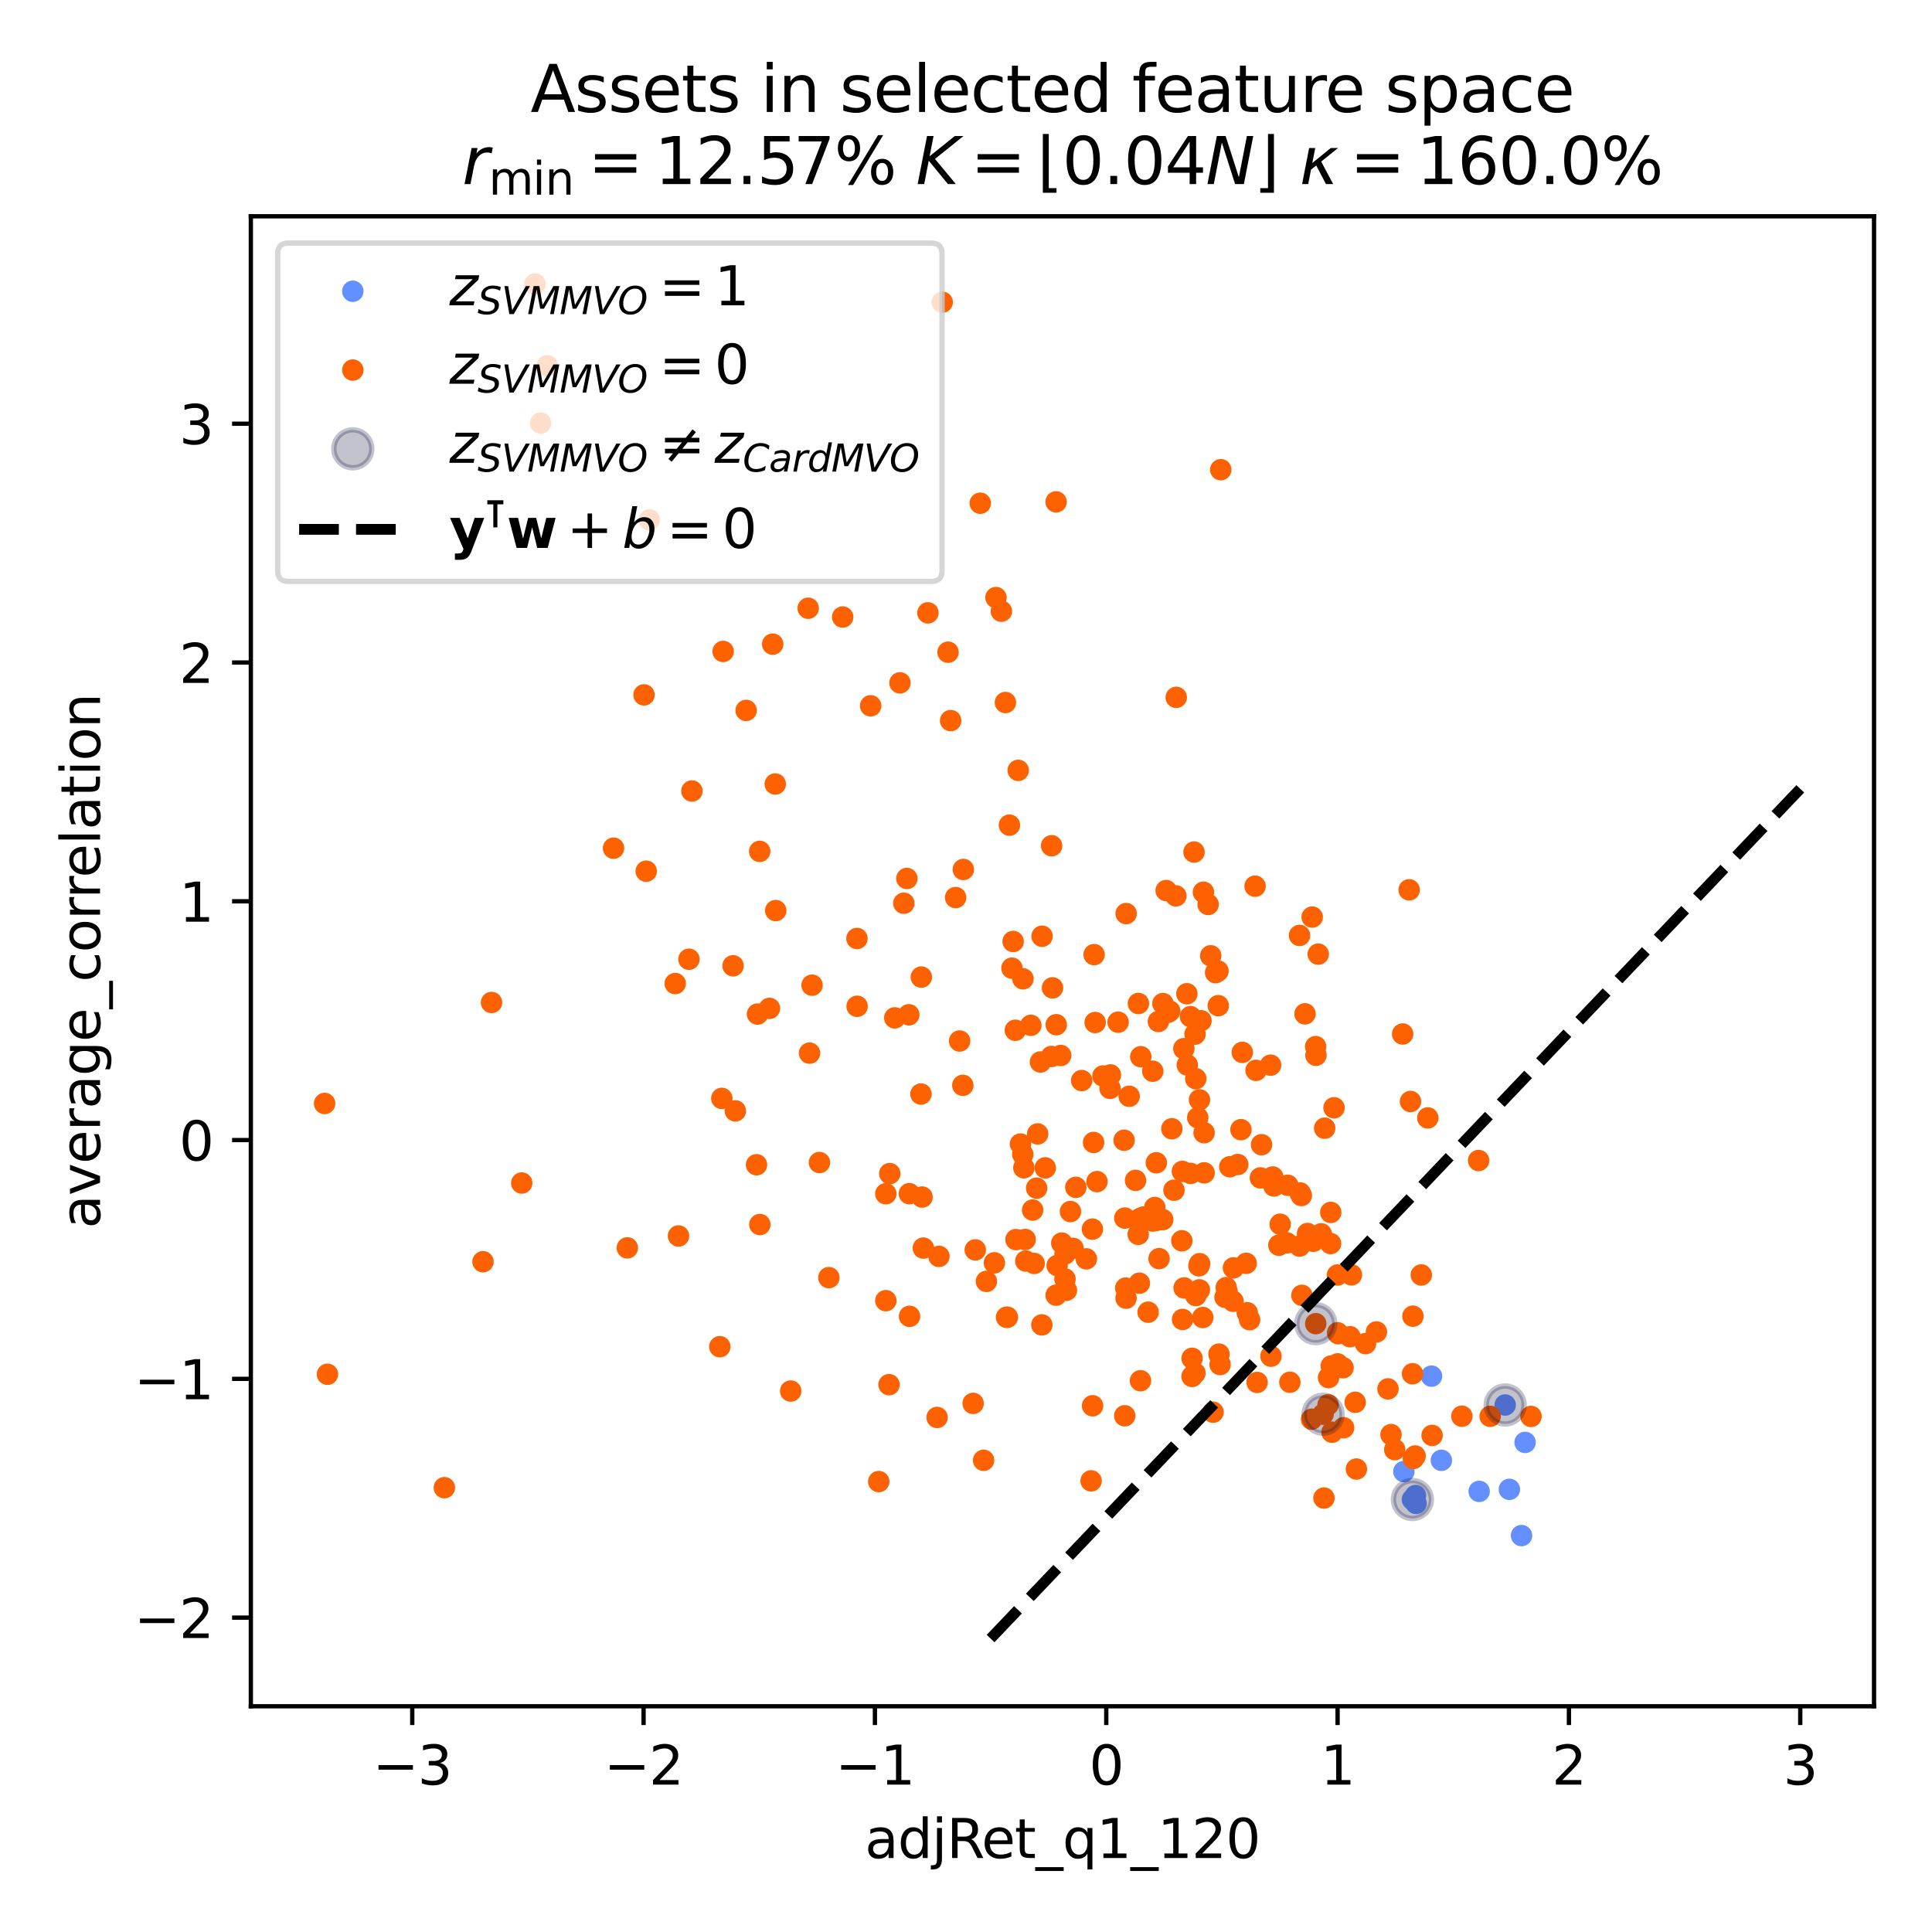 <?xml version="1.0" encoding="utf-8" standalone="no"?>
<!DOCTYPE svg PUBLIC "-//W3C//DTD SVG 1.1//EN"
  "http://www.w3.org/Graphics/SVG/1.1/DTD/svg11.dtd">
<svg xmlns:xlink="http://www.w3.org/1999/xlink" width="360pt" height="360pt" viewBox="0 0 360 360" xmlns="http://www.w3.org/2000/svg" version="1.1">
 <defs>
  <style type="text/css">*{stroke-linejoin: round; stroke-linecap: butt}</style>
 </defs>
 <g id="figure_1">
  <g id="patch_1">
   <path d="M 0 360 
L 360 360 
L 360 0 
L 0 0 
z
" style="fill: #ffffff"/>
  </g>
  <g id="axes_1">
   <g id="patch_2">
    <path d="M 46.741 317.939 
L 349.2 317.939 
L 349.2 40.301 
L 46.741 40.301 
z
" style="fill: #ffffff"/>
   </g>
   <g id="PathCollection_1">
    <defs>
     <path id="C0_0_0a630af845" d="M 0 1.5 
C 0.398 1.5 0.779 1.342 1.061 1.061 
C 1.342 0.779 1.5 0.398 1.5 -0 
C 1.5 -0.398 1.342 -0.779 1.061 -1.061 
C 0.779 -1.342 0.398 -1.5 0 -1.5 
C -0.398 -1.5 -0.779 -1.342 -1.061 -1.061 
C -1.342 -0.779 -1.5 -0.398 -1.5 0 
C -1.5 0.398 -1.342 0.779 -1.061 1.061 
C -0.779 1.342 -0.398 1.5 0 1.5 
z
"/>
    </defs>
    <g clip-path="url(#pe74b41f58f)">
     <use xlink:href="#C0_0_0a630af845" x="268.58" y="272.112" style="fill: #648fff; stroke: #648fff"/>
    </g>
    <g clip-path="url(#pe74b41f58f)">
     <use xlink:href="#C0_0_0a630af845" x="263.866" y="280.141" style="fill: #648fff; stroke: #648fff"/>
    </g>
    <g clip-path="url(#pe74b41f58f)">
     <use xlink:href="#C0_0_0a630af845" x="261.588" y="274.202" style="fill: #648fff; stroke: #648fff"/>
    </g>
    <g clip-path="url(#pe74b41f58f)">
     <use xlink:href="#C0_0_0a630af845" x="284.175" y="268.772" style="fill: #648fff; stroke: #648fff"/>
    </g>
    <g clip-path="url(#pe74b41f58f)">
     <use xlink:href="#C0_0_0a630af845" x="266.741" y="256.425" style="fill: #648fff; stroke: #648fff"/>
    </g>
    <g clip-path="url(#pe74b41f58f)">
     <use xlink:href="#C0_0_0a630af845" x="275.624" y="277.899" style="fill: #648fff; stroke: #648fff"/>
    </g>
    <g clip-path="url(#pe74b41f58f)">
     <use xlink:href="#C0_0_0a630af845" x="263.76" y="278.67" style="fill: #648fff; stroke: #648fff"/>
    </g>
    <g clip-path="url(#pe74b41f58f)">
     <use xlink:href="#C0_0_0a630af845" x="263.182" y="279.413" style="fill: #648fff; stroke: #648fff"/>
    </g>
    <g clip-path="url(#pe74b41f58f)">
     <use xlink:href="#C0_0_0a630af845" x="280.467" y="261.801" style="fill: #648fff; stroke: #648fff"/>
    </g>
    <g clip-path="url(#pe74b41f58f)">
     <use xlink:href="#C0_0_0a630af845" x="281.249" y="277.517" style="fill: #648fff; stroke: #648fff"/>
    </g>
    <g clip-path="url(#pe74b41f58f)">
     <use xlink:href="#C0_0_0a630af845" x="283.514" y="286.135" style="fill: #648fff; stroke: #648fff"/>
    </g>
   </g>
   <g id="PathCollection_2">
    <defs>
     <path id="C1_0_c791cc64a8" d="M 0 1.5 
C 0.398 1.5 0.779 1.342 1.061 1.061 
C 1.342 0.779 1.5 0.398 1.5 -0 
C 1.5 -0.398 1.342 -0.779 1.061 -1.061 
C 0.779 -1.342 0.398 -1.5 0 -1.5 
C -0.398 -1.5 -0.779 -1.342 -1.061 -1.061 
C -1.342 -0.779 -1.5 -0.398 -1.5 0 
C -1.5 0.398 -1.342 0.779 -1.061 1.061 
C -0.779 1.342 -0.398 1.5 0 1.5 
z
"/>
    </defs>
    <g clip-path="url(#pe74b41f58f)">
     <use xlink:href="#C1_0_c791cc64a8" x="178.812" y="193.975" style="fill: #fe6100; stroke: #fe6100"/>
    </g>
    <g clip-path="url(#pe74b41f58f)">
     <use xlink:href="#C1_0_c791cc64a8" x="262.825" y="205.247" style="fill: #fe6100; stroke: #fe6100"/>
    </g>
    <g clip-path="url(#pe74b41f58f)">
     <use xlink:href="#C1_0_c791cc64a8" x="171.606" y="203.852" style="fill: #fe6100; stroke: #fe6100"/>
    </g>
    <g clip-path="url(#pe74b41f58f)">
     <use xlink:href="#C1_0_c791cc64a8" x="134.742" y="121.385" style="fill: #fe6100; stroke: #fe6100"/>
    </g>
    <g clip-path="url(#pe74b41f58f)">
     <use xlink:href="#C1_0_c791cc64a8" x="232.849" y="245.898" style="fill: #fe6100; stroke: #fe6100"/>
    </g>
    <g clip-path="url(#pe74b41f58f)">
     <use xlink:href="#C1_0_c791cc64a8" x="248.578" y="206.418" style="fill: #fe6100; stroke: #fe6100"/>
    </g>
    <g clip-path="url(#pe74b41f58f)">
     <use xlink:href="#C1_0_c791cc64a8" x="177.138" y="134.274" style="fill: #fe6100; stroke: #fe6100"/>
    </g>
    <g clip-path="url(#pe74b41f58f)">
     <use xlink:href="#C1_0_c791cc64a8" x="259.887" y="270.111" style="fill: #fe6100; stroke: #fe6100"/>
    </g>
    <g clip-path="url(#pe74b41f58f)">
     <use xlink:href="#C1_0_c791cc64a8" x="178.065" y="167.245" style="fill: #fe6100; stroke: #fe6100"/>
    </g>
    <g clip-path="url(#pe74b41f58f)">
     <use xlink:href="#C1_0_c791cc64a8" x="194.175" y="174.452" style="fill: #fe6100; stroke: #fe6100"/>
    </g>
    <g clip-path="url(#pe74b41f58f)">
     <use xlink:href="#C1_0_c791cc64a8" x="250.262" y="254.857" style="fill: #fe6100; stroke: #fe6100"/>
    </g>
    <g clip-path="url(#pe74b41f58f)">
     <use xlink:href="#C1_0_c791cc64a8" x="209.586" y="226.97" style="fill: #fe6100; stroke: #fe6100"/>
    </g>
    <g clip-path="url(#pe74b41f58f)">
     <use xlink:href="#C1_0_c791cc64a8" x="143.375" y="187.895" style="fill: #fe6100; stroke: #fe6100"/>
    </g>
    <g clip-path="url(#pe74b41f58f)">
     <use xlink:href="#C1_0_c791cc64a8" x="190.146" y="213.171" style="fill: #fe6100; stroke: #fe6100"/>
    </g>
    <g clip-path="url(#pe74b41f58f)">
     <use xlink:href="#C1_0_c791cc64a8" x="150.592" y="113.337" style="fill: #fe6100; stroke: #fe6100"/>
    </g>
    <g clip-path="url(#pe74b41f58f)">
     <use xlink:href="#C1_0_c791cc64a8" x="182.655" y="93.767" style="fill: #fe6100; stroke: #fe6100"/>
    </g>
    <g clip-path="url(#pe74b41f58f)">
     <use xlink:href="#C1_0_c791cc64a8" x="212.127" y="186.988" style="fill: #fe6100; stroke: #fe6100"/>
    </g>
    <g clip-path="url(#pe74b41f58f)">
     <use xlink:href="#C1_0_c791cc64a8" x="212.304" y="239.107" style="fill: #fe6100; stroke: #fe6100"/>
    </g>
    <g clip-path="url(#pe74b41f58f)">
     <use xlink:href="#C1_0_c791cc64a8" x="165.061" y="242.357" style="fill: #fe6100; stroke: #fe6100"/>
    </g>
    <g clip-path="url(#pe74b41f58f)">
     <use xlink:href="#C1_0_c791cc64a8" x="199.95" y="232.609" style="fill: #fe6100; stroke: #fe6100"/>
    </g>
    <g clip-path="url(#pe74b41f58f)">
     <use xlink:href="#C1_0_c791cc64a8" x="183.279" y="272.106" style="fill: #fe6100; stroke: #fe6100"/>
    </g>
    <g clip-path="url(#pe74b41f58f)">
     <use xlink:href="#C1_0_c791cc64a8" x="254.445" y="250.362" style="fill: #fe6100; stroke: #fe6100"/>
    </g>
    <g clip-path="url(#pe74b41f58f)">
     <use xlink:href="#C1_0_c791cc64a8" x="248.202" y="266.872" style="fill: #fe6100; stroke: #fe6100"/>
    </g>
    <g clip-path="url(#pe74b41f58f)">
     <use xlink:href="#C1_0_c791cc64a8" x="202.427" y="234.568" style="fill: #fe6100; stroke: #fe6100"/>
    </g>
    <g clip-path="url(#pe74b41f58f)">
     <use xlink:href="#C1_0_c791cc64a8" x="251.821" y="237.551" style="fill: #fe6100; stroke: #fe6100"/>
    </g>
    <g clip-path="url(#pe74b41f58f)">
     <use xlink:href="#C1_0_c791cc64a8" x="188.089" y="153.752" style="fill: #fe6100; stroke: #fe6100"/>
    </g>
    <g clip-path="url(#pe74b41f58f)">
     <use xlink:href="#C1_0_c791cc64a8" x="201.554" y="201.343" style="fill: #fe6100; stroke: #fe6100"/>
    </g>
    <g clip-path="url(#pe74b41f58f)">
     <use xlink:href="#C1_0_c791cc64a8" x="215.181" y="225.001" style="fill: #fe6100; stroke: #fe6100"/>
    </g>
    <g clip-path="url(#pe74b41f58f)">
     <use xlink:href="#C1_0_c791cc64a8" x="169.346" y="189.091" style="fill: #fe6100; stroke: #fe6100"/>
    </g>
    <g clip-path="url(#pe74b41f58f)">
     <use xlink:href="#C1_0_c791cc64a8" x="266.047" y="208.306" style="fill: #fe6100; stroke: #fe6100"/>
    </g>
    <g clip-path="url(#pe74b41f58f)">
     <use xlink:href="#C1_0_c791cc64a8" x="168.982" y="163.691" style="fill: #fe6100; stroke: #fe6100"/>
    </g>
    <g clip-path="url(#pe74b41f58f)">
     <use xlink:href="#C1_0_c791cc64a8" x="169.443" y="222.421" style="fill: #fe6100; stroke: #fe6100"/>
    </g>
    <g clip-path="url(#pe74b41f58f)">
     <use xlink:href="#C1_0_c791cc64a8" x="212.568" y="196.904" style="fill: #fe6100; stroke: #fe6100"/>
    </g>
    <g clip-path="url(#pe74b41f58f)">
     <use xlink:href="#C1_0_c791cc64a8" x="159.707" y="187.506" style="fill: #fe6100; stroke: #fe6100"/>
    </g>
    <g clip-path="url(#pe74b41f58f)">
     <use xlink:href="#C1_0_c791cc64a8" x="203.31" y="275.936" style="fill: #fe6100; stroke: #fe6100"/>
    </g>
    <g clip-path="url(#pe74b41f58f)">
     <use xlink:href="#C1_0_c791cc64a8" x="219.174" y="129.94" style="fill: #fe6100; stroke: #fe6100"/>
    </g>
    <g clip-path="url(#pe74b41f58f)">
     <use xlink:href="#C1_0_c791cc64a8" x="116.894" y="232.52" style="fill: #fe6100; stroke: #fe6100"/>
    </g>
    <g clip-path="url(#pe74b41f58f)">
     <use xlink:href="#C1_0_c791cc64a8" x="245.634" y="177.786" style="fill: #fe6100; stroke: #fe6100"/>
    </g>
    <g clip-path="url(#pe74b41f58f)">
     <use xlink:href="#C1_0_c791cc64a8" x="196.788" y="241.337" style="fill: #fe6100; stroke: #fe6100"/>
    </g>
    <g clip-path="url(#pe74b41f58f)">
     <use xlink:href="#C1_0_c791cc64a8" x="165.057" y="222.435" style="fill: #fe6100; stroke: #fe6100"/>
    </g>
    <g clip-path="url(#pe74b41f58f)">
     <use xlink:href="#C1_0_c791cc64a8" x="214.821" y="227.518" style="fill: #fe6100; stroke: #fe6100"/>
    </g>
    <g clip-path="url(#pe74b41f58f)">
     <use xlink:href="#C1_0_c791cc64a8" x="144.457" y="146.086" style="fill: #fe6100; stroke: #fe6100"/>
    </g>
    <g clip-path="url(#pe74b41f58f)">
     <use xlink:href="#C1_0_c791cc64a8" x="238.297" y="232.032" style="fill: #fe6100; stroke: #fe6100"/>
    </g>
    <g clip-path="url(#pe74b41f58f)">
     <use xlink:href="#C1_0_c791cc64a8" x="229.153" y="217.409" style="fill: #fe6100; stroke: #fe6100"/>
    </g>
    <g clip-path="url(#pe74b41f58f)">
     <use xlink:href="#C1_0_c791cc64a8" x="190.576" y="215.077" style="fill: #fe6100; stroke: #fe6100"/>
    </g>
    <g clip-path="url(#pe74b41f58f)">
     <use xlink:href="#C1_0_c791cc64a8" x="239.955" y="220.859" style="fill: #fe6100; stroke: #fe6100"/>
    </g>
    <g clip-path="url(#pe74b41f58f)">
     <use xlink:href="#C1_0_c791cc64a8" x="203.586" y="261.944" style="fill: #fe6100; stroke: #fe6100"/>
    </g>
    <g clip-path="url(#pe74b41f58f)">
     <use xlink:href="#C1_0_c791cc64a8" x="243.646" y="229.847" style="fill: #fe6100; stroke: #fe6100"/>
    </g>
    <g clip-path="url(#pe74b41f58f)">
     <use xlink:href="#C1_0_c791cc64a8" x="237.376" y="220.988" style="fill: #fe6100; stroke: #fe6100"/>
    </g>
    <g clip-path="url(#pe74b41f58f)">
     <use xlink:href="#C1_0_c791cc64a8" x="191.027" y="230.957" style="fill: #fe6100; stroke: #fe6100"/>
    </g>
    <g clip-path="url(#pe74b41f58f)">
     <use xlink:href="#C1_0_c791cc64a8" x="208.343" y="190.468" style="fill: #fe6100; stroke: #fe6100"/>
    </g>
    <g clip-path="url(#pe74b41f58f)">
     <use xlink:href="#C1_0_c791cc64a8" x="220.349" y="245.856" style="fill: #fe6100; stroke: #fe6100"/>
    </g>
    <g clip-path="url(#pe74b41f58f)">
     <use xlink:href="#C1_0_c791cc64a8" x="242.483" y="222.768" style="fill: #fe6100; stroke: #fe6100"/>
    </g>
    <g clip-path="url(#pe74b41f58f)">
     <use xlink:href="#C1_0_c791cc64a8" x="217.658" y="188.636" style="fill: #fe6100; stroke: #fe6100"/>
    </g>
    <g clip-path="url(#pe74b41f58f)">
     <use xlink:href="#C1_0_c791cc64a8" x="209.825" y="241.896" style="fill: #fe6100; stroke: #fe6100"/>
    </g>
    <g clip-path="url(#pe74b41f58f)">
     <use xlink:href="#C1_0_c791cc64a8" x="249.356" y="248.519" style="fill: #fe6100; stroke: #fe6100"/>
    </g>
    <g clip-path="url(#pe74b41f58f)">
     <use xlink:href="#C1_0_c791cc64a8" x="248.058" y="254.52" style="fill: #fe6100; stroke: #fe6100"/>
    </g>
    <g clip-path="url(#pe74b41f58f)">
     <use xlink:href="#C1_0_c791cc64a8" x="176.655" y="121.529" style="fill: #fe6100; stroke: #fe6100"/>
    </g>
    <g clip-path="url(#pe74b41f58f)">
     <use xlink:href="#C1_0_c791cc64a8" x="134.125" y="250.938" style="fill: #fe6100; stroke: #fe6100"/>
    </g>
    <g clip-path="url(#pe74b41f58f)">
     <use xlink:href="#C1_0_c791cc64a8" x="234.85" y="219.481" style="fill: #fe6100; stroke: #fe6100"/>
    </g>
    <g clip-path="url(#pe74b41f58f)">
     <use xlink:href="#C1_0_c791cc64a8" x="228.266" y="241.726" style="fill: #fe6100; stroke: #fe6100"/>
    </g>
    <g clip-path="url(#pe74b41f58f)">
     <use xlink:href="#C1_0_c791cc64a8" x="227.47" y="87.52" style="fill: #fe6100; stroke: #fe6100"/>
    </g>
    <g clip-path="url(#pe74b41f58f)">
     <use xlink:href="#C1_0_c791cc64a8" x="232.214" y="235.404" style="fill: #fe6100; stroke: #fe6100"/>
    </g>
    <g clip-path="url(#pe74b41f58f)">
     <use xlink:href="#C1_0_c791cc64a8" x="190.617" y="182.389" style="fill: #fe6100; stroke: #fe6100"/>
    </g>
    <g clip-path="url(#pe74b41f58f)">
     <use xlink:href="#C1_0_c791cc64a8" x="198.458" y="233.654" style="fill: #fe6100; stroke: #fe6100"/>
    </g>
    <g clip-path="url(#pe74b41f58f)">
     <use xlink:href="#C1_0_c791cc64a8" x="285.284" y="263.929" style="fill: #fe6100; stroke: #fe6100"/>
    </g>
    <g clip-path="url(#pe74b41f58f)">
     <use xlink:href="#C1_0_c791cc64a8" x="211.589" y="219.947" style="fill: #fe6100; stroke: #fe6100"/>
    </g>
    <g clip-path="url(#pe74b41f58f)">
     <use xlink:href="#C1_0_c791cc64a8" x="218.751" y="221.779" style="fill: #fe6100; stroke: #fe6100"/>
    </g>
    <g clip-path="url(#pe74b41f58f)">
     <use xlink:href="#C1_0_c791cc64a8" x="191.139" y="234.975" style="fill: #fe6100; stroke: #fe6100"/>
    </g>
    <g clip-path="url(#pe74b41f58f)">
     <use xlink:href="#C1_0_c791cc64a8" x="171.677" y="182.066" style="fill: #fe6100; stroke: #fe6100"/>
    </g>
    <g clip-path="url(#pe74b41f58f)">
     <use xlink:href="#C1_0_c791cc64a8" x="234.045" y="199.444" style="fill: #fe6100; stroke: #fe6100"/>
    </g>
    <g clip-path="url(#pe74b41f58f)">
     <use xlink:href="#C1_0_c791cc64a8" x="193.351" y="211.287" style="fill: #fe6100; stroke: #fe6100"/>
    </g>
    <g clip-path="url(#pe74b41f58f)">
     <use xlink:href="#C1_0_c791cc64a8" x="242.158" y="232.187" style="fill: #fe6100; stroke: #fe6100"/>
    </g>
    <g clip-path="url(#pe74b41f58f)">
     <use xlink:href="#C1_0_c791cc64a8" x="204.406" y="220.177" style="fill: #fe6100; stroke: #fe6100"/>
    </g>
    <g clip-path="url(#pe74b41f58f)">
     <use xlink:href="#C1_0_c791cc64a8" x="277.665" y="263.912" style="fill: #fe6100; stroke: #fe6100"/>
    </g>
    <g clip-path="url(#pe74b41f58f)">
     <use xlink:href="#C1_0_c791cc64a8" x="266.849" y="267.47" style="fill: #fe6100; stroke: #fe6100"/>
    </g>
    <g clip-path="url(#pe74b41f58f)">
     <use xlink:href="#C1_0_c791cc64a8" x="143.982" y="120.027" style="fill: #fe6100; stroke: #fe6100"/>
    </g>
    <g clip-path="url(#pe74b41f58f)">
     <use xlink:href="#C1_0_c791cc64a8" x="216.662" y="227.26" style="fill: #fe6100; stroke: #fe6100"/>
    </g>
    <g clip-path="url(#pe74b41f58f)">
     <use xlink:href="#C1_0_c791cc64a8" x="263.2" y="255.977" style="fill: #fe6100; stroke: #fe6100"/>
    </g>
    <g clip-path="url(#pe74b41f58f)">
     <use xlink:href="#C1_0_c791cc64a8" x="213.085" y="226.762" style="fill: #fe6100; stroke: #fe6100"/>
    </g>
    <g clip-path="url(#pe74b41f58f)">
     <use xlink:href="#C1_0_c791cc64a8" x="247.474" y="261.751" style="fill: #fe6100; stroke: #fe6100"/>
    </g>
    <g clip-path="url(#pe74b41f58f)">
     <use xlink:href="#C1_0_c791cc64a8" x="234.241" y="257.594" style="fill: #fe6100; stroke: #fe6100"/>
    </g>
    <g clip-path="url(#pe74b41f58f)">
     <use xlink:href="#C1_0_c791cc64a8" x="247.963" y="225.918" style="fill: #fe6100; stroke: #fe6100"/>
    </g>
    <g clip-path="url(#pe74b41f58f)">
     <use xlink:href="#C1_0_c791cc64a8" x="189.311" y="230.978" style="fill: #fe6100; stroke: #fe6100"/>
    </g>
    <g clip-path="url(#pe74b41f58f)">
     <use xlink:href="#C1_0_c791cc64a8" x="247.555" y="256.699" style="fill: #fe6100; stroke: #fe6100"/>
    </g>
    <g clip-path="url(#pe74b41f58f)">
     <use xlink:href="#C1_0_c791cc64a8" x="222.823" y="241.415" style="fill: #fe6100; stroke: #fe6100"/>
    </g>
    <g clip-path="url(#pe74b41f58f)">
     <use xlink:href="#C1_0_c791cc64a8" x="151.313" y="183.572" style="fill: #fe6100; stroke: #fe6100"/>
    </g>
    <g clip-path="url(#pe74b41f58f)">
     <use xlink:href="#C1_0_c791cc64a8" x="215.851" y="190.339" style="fill: #fe6100; stroke: #fe6100"/>
    </g>
    <g clip-path="url(#pe74b41f58f)">
     <use xlink:href="#C1_0_c791cc64a8" x="188.786" y="175.433" style="fill: #fe6100; stroke: #fe6100"/>
    </g>
    <g clip-path="url(#pe74b41f58f)">
     <use xlink:href="#C1_0_c791cc64a8" x="217.296" y="165.94" style="fill: #fe6100; stroke: #fe6100"/>
    </g>
    <g clip-path="url(#pe74b41f58f)">
     <use xlink:href="#C1_0_c791cc64a8" x="189.192" y="191.971" style="fill: #fe6100; stroke: #fe6100"/>
    </g>
    <g clip-path="url(#pe74b41f58f)">
     <use xlink:href="#C1_0_c791cc64a8" x="226.959" y="180.937" style="fill: #fe6100; stroke: #fe6100"/>
    </g>
    <g clip-path="url(#pe74b41f58f)">
     <use xlink:href="#C1_0_c791cc64a8" x="61.016" y="256.075" style="fill: #fe6100; stroke: #fe6100"/>
    </g>
    <g clip-path="url(#pe74b41f58f)">
     <use xlink:href="#C1_0_c791cc64a8" x="244.705" y="231.3" style="fill: #fe6100; stroke: #fe6100"/>
    </g>
    <g clip-path="url(#pe74b41f58f)">
     <use xlink:href="#C1_0_c791cc64a8" x="244.507" y="170.884" style="fill: #fe6100; stroke: #fe6100"/>
    </g>
    <g clip-path="url(#pe74b41f58f)">
     <use xlink:href="#C1_0_c791cc64a8" x="128.377" y="178.739" style="fill: #fe6100; stroke: #fe6100"/>
    </g>
    <g clip-path="url(#pe74b41f58f)">
     <use xlink:href="#C1_0_c791cc64a8" x="139.031" y="132.377" style="fill: #fe6100; stroke: #fe6100"/>
    </g>
    <g clip-path="url(#pe74b41f58f)">
     <use xlink:href="#C1_0_c791cc64a8" x="220.593" y="195.396" style="fill: #fe6100; stroke: #fe6100"/>
    </g>
    <g clip-path="url(#pe74b41f58f)">
     <use xlink:href="#C1_0_c791cc64a8" x="263.276" y="245.25" style="fill: #fe6100; stroke: #fe6100"/>
    </g>
    <g clip-path="url(#pe74b41f58f)">
     <use xlink:href="#C1_0_c791cc64a8" x="187.345" y="130.905" style="fill: #fe6100; stroke: #fe6100"/>
    </g>
    <g clip-path="url(#pe74b41f58f)">
     <use xlink:href="#C1_0_c791cc64a8" x="242.585" y="241.364" style="fill: #fe6100; stroke: #fe6100"/>
    </g>
    <g clip-path="url(#pe74b41f58f)">
     <use xlink:href="#C1_0_c791cc64a8" x="215.972" y="234.524" style="fill: #fe6100; stroke: #fe6100"/>
    </g>
    <g clip-path="url(#pe74b41f58f)">
     <use xlink:href="#C1_0_c791cc64a8" x="152.691" y="216.62" style="fill: #fe6100; stroke: #fe6100"/>
    </g>
    <g clip-path="url(#pe74b41f58f)">
     <use xlink:href="#C1_0_c791cc64a8" x="194.77" y="217.617" style="fill: #fe6100; stroke: #fe6100"/>
    </g>
    <g clip-path="url(#pe74b41f58f)">
     <use xlink:href="#C1_0_c791cc64a8" x="197.643" y="196.671" style="fill: #fe6100; stroke: #fe6100"/>
    </g>
    <g clip-path="url(#pe74b41f58f)">
     <use xlink:href="#C1_0_c791cc64a8" x="172.905" y="114.197" style="fill: #fe6100; stroke: #fe6100"/>
    </g>
    <g clip-path="url(#pe74b41f58f)">
     <use xlink:href="#C1_0_c791cc64a8" x="225.118" y="168.531" style="fill: #fe6100; stroke: #fe6100"/>
    </g>
    <g clip-path="url(#pe74b41f58f)">
     <use xlink:href="#C1_0_c791cc64a8" x="181.328" y="261.499" style="fill: #fe6100; stroke: #fe6100"/>
    </g>
    <g clip-path="url(#pe74b41f58f)">
     <use xlink:href="#C1_0_c791cc64a8" x="222.672" y="192.697" style="fill: #fe6100; stroke: #fe6100"/>
    </g>
    <g clip-path="url(#pe74b41f58f)">
     <use xlink:href="#C1_0_c791cc64a8" x="134.498" y="204.667" style="fill: #fe6100; stroke: #fe6100"/>
    </g>
    <g clip-path="url(#pe74b41f58f)">
     <use xlink:href="#C1_0_c791cc64a8" x="221.836" y="218.648" style="fill: #fe6100; stroke: #fe6100"/>
    </g>
    <g clip-path="url(#pe74b41f58f)">
     <use xlink:href="#C1_0_c791cc64a8" x="227.133" y="252.322" style="fill: #fe6100; stroke: #fe6100"/>
    </g>
    <g clip-path="url(#pe74b41f58f)">
     <use xlink:href="#C1_0_c791cc64a8" x="185.29" y="235.309" style="fill: #fe6100; stroke: #fe6100"/>
    </g>
    <g clip-path="url(#pe74b41f58f)">
     <use xlink:href="#C1_0_c791cc64a8" x="223.488" y="240.343" style="fill: #fe6100; stroke: #fe6100"/>
    </g>
    <g clip-path="url(#pe74b41f58f)">
     <use xlink:href="#C1_0_c791cc64a8" x="174.959" y="234.106" style="fill: #fe6100; stroke: #fe6100"/>
    </g>
    <g clip-path="url(#pe74b41f58f)">
     <use xlink:href="#C1_0_c791cc64a8" x="262.575" y="165.802" style="fill: #fe6100; stroke: #fe6100"/>
    </g>
    <g clip-path="url(#pe74b41f58f)">
     <use xlink:href="#C1_0_c791cc64a8" x="263.686" y="271.299" style="fill: #fe6100; stroke: #fe6100"/>
    </g>
    <g clip-path="url(#pe74b41f58f)">
     <use xlink:href="#C1_0_c791cc64a8" x="144.543" y="169.671" style="fill: #fe6100; stroke: #fe6100"/>
    </g>
    <g clip-path="url(#pe74b41f58f)">
     <use xlink:href="#C1_0_c791cc64a8" x="228.655" y="240.753" style="fill: #fe6100; stroke: #fe6100"/>
    </g>
    <g clip-path="url(#pe74b41f58f)">
     <use xlink:href="#C1_0_c791cc64a8" x="125.817" y="183.271" style="fill: #fe6100; stroke: #fe6100"/>
    </g>
    <g clip-path="url(#pe74b41f58f)">
     <use xlink:href="#C1_0_c791cc64a8" x="233.864" y="165.127" style="fill: #fe6100; stroke: #fe6100"/>
    </g>
    <g clip-path="url(#pe74b41f58f)">
     <use xlink:href="#C1_0_c791cc64a8" x="99.686" y="52.921" style="fill: #fe6100; stroke: #fe6100"/>
    </g>
    <g clip-path="url(#pe74b41f58f)">
     <use xlink:href="#C1_0_c791cc64a8" x="242.262" y="222.292" style="fill: #fe6100; stroke: #fe6100"/>
    </g>
    <g clip-path="url(#pe74b41f58f)">
     <use xlink:href="#C1_0_c791cc64a8" x="261.362" y="192.67" style="fill: #fe6100; stroke: #fe6100"/>
    </g>
    <g clip-path="url(#pe74b41f58f)">
     <use xlink:href="#C1_0_c791cc64a8" x="218.357" y="210.327" style="fill: #fe6100; stroke: #fe6100"/>
    </g>
    <g clip-path="url(#pe74b41f58f)">
     <use xlink:href="#C1_0_c791cc64a8" x="245.17" y="246.646" style="fill: #fe6100; stroke: #fe6100"/>
    </g>
    <g clip-path="url(#pe74b41f58f)">
     <use xlink:href="#C1_0_c791cc64a8" x="140.964" y="217.033" style="fill: #fe6100; stroke: #fe6100"/>
    </g>
    <g clip-path="url(#pe74b41f58f)">
     <use xlink:href="#C1_0_c791cc64a8" x="240.348" y="257.563" style="fill: #fe6100; stroke: #fe6100"/>
    </g>
    <g clip-path="url(#pe74b41f58f)">
     <use xlink:href="#C1_0_c791cc64a8" x="221.234" y="198.449" style="fill: #fe6100; stroke: #fe6100"/>
    </g>
    <g clip-path="url(#pe74b41f58f)">
     <use xlink:href="#C1_0_c791cc64a8" x="246.832" y="210.225" style="fill: #fe6100; stroke: #fe6100"/>
    </g>
    <g clip-path="url(#pe74b41f58f)">
     <use xlink:href="#C1_0_c791cc64a8" x="189.726" y="143.545" style="fill: #fe6100; stroke: #fe6100"/>
    </g>
    <g clip-path="url(#pe74b41f58f)">
     <use xlink:href="#C1_0_c791cc64a8" x="223.4" y="235.86" style="fill: #fe6100; stroke: #fe6100"/>
    </g>
    <g clip-path="url(#pe74b41f58f)">
     <use xlink:href="#C1_0_c791cc64a8" x="120.411" y="162.333" style="fill: #fe6100; stroke: #fe6100"/>
    </g>
    <g clip-path="url(#pe74b41f58f)">
     <use xlink:href="#C1_0_c791cc64a8" x="188.561" y="180.406" style="fill: #fe6100; stroke: #fe6100"/>
    </g>
    <g clip-path="url(#pe74b41f58f)">
     <use xlink:href="#C1_0_c791cc64a8" x="100.734" y="78.837" style="fill: #fe6100; stroke: #fe6100"/>
    </g>
    <g clip-path="url(#pe74b41f58f)">
     <use xlink:href="#C1_0_c791cc64a8" x="231.234" y="210.495" style="fill: #fe6100; stroke: #fe6100"/>
    </g>
    <g clip-path="url(#pe74b41f58f)">
     <use xlink:href="#C1_0_c791cc64a8" x="224.365" y="211.068" style="fill: #fe6100; stroke: #fe6100"/>
    </g>
    <g clip-path="url(#pe74b41f58f)">
     <use xlink:href="#C1_0_c791cc64a8" x="223.507" y="204.93" style="fill: #fe6100; stroke: #fe6100"/>
    </g>
    <g clip-path="url(#pe74b41f58f)">
     <use xlink:href="#C1_0_c791cc64a8" x="141.151" y="188.956" style="fill: #fe6100; stroke: #fe6100"/>
    </g>
    <g clip-path="url(#pe74b41f58f)">
     <use xlink:href="#C1_0_c791cc64a8" x="264.835" y="237.57" style="fill: #fe6100; stroke: #fe6100"/>
    </g>
    <g clip-path="url(#pe74b41f58f)">
     <use xlink:href="#C1_0_c791cc64a8" x="203.555" y="229.033" style="fill: #fe6100; stroke: #fe6100"/>
    </g>
    <g clip-path="url(#pe74b41f58f)">
     <use xlink:href="#C1_0_c791cc64a8" x="159.683" y="174.874" style="fill: #fe6100; stroke: #fe6100"/>
    </g>
    <g clip-path="url(#pe74b41f58f)">
     <use xlink:href="#C1_0_c791cc64a8" x="97.216" y="220.437" style="fill: #fe6100; stroke: #fe6100"/>
    </g>
    <g clip-path="url(#pe74b41f58f)">
     <use xlink:href="#C1_0_c791cc64a8" x="242.149" y="174.305" style="fill: #fe6100; stroke: #fe6100"/>
    </g>
    <g clip-path="url(#pe74b41f58f)">
     <use xlink:href="#C1_0_c791cc64a8" x="226.033" y="263.136" style="fill: #fe6100; stroke: #fe6100"/>
    </g>
    <g clip-path="url(#pe74b41f58f)">
     <use xlink:href="#C1_0_c791cc64a8" x="246.185" y="229.908" style="fill: #fe6100; stroke: #fe6100"/>
    </g>
    <g clip-path="url(#pe74b41f58f)">
     <use xlink:href="#C1_0_c791cc64a8" x="162.234" y="131.515" style="fill: #fe6100; stroke: #fe6100"/>
    </g>
    <g clip-path="url(#pe74b41f58f)">
     <use xlink:href="#C1_0_c791cc64a8" x="198.445" y="238.31" style="fill: #fe6100; stroke: #fe6100"/>
    </g>
    <g clip-path="url(#pe74b41f58f)">
     <use xlink:href="#C1_0_c791cc64a8" x="114.321" y="158.046" style="fill: #fe6100; stroke: #fe6100"/>
    </g>
    <g clip-path="url(#pe74b41f58f)">
     <use xlink:href="#C1_0_c791cc64a8" x="179.503" y="162.012" style="fill: #fe6100; stroke: #fe6100"/>
    </g>
    <g clip-path="url(#pe74b41f58f)">
     <use xlink:href="#C1_0_c791cc64a8" x="199.459" y="225.753" style="fill: #fe6100; stroke: #fe6100"/>
    </g>
    <g clip-path="url(#pe74b41f58f)">
     <use xlink:href="#C1_0_c791cc64a8" x="224.373" y="218.542" style="fill: #fe6100; stroke: #fe6100"/>
    </g>
    <g clip-path="url(#pe74b41f58f)">
     <use xlink:href="#C1_0_c791cc64a8" x="187.549" y="245.447" style="fill: #fe6100; stroke: #fe6100"/>
    </g>
    <g clip-path="url(#pe74b41f58f)">
     <use xlink:href="#C1_0_c791cc64a8" x="210.405" y="204.276" style="fill: #fe6100; stroke: #fe6100"/>
    </g>
    <g clip-path="url(#pe74b41f58f)">
     <use xlink:href="#C1_0_c791cc64a8" x="235.068" y="213.297" style="fill: #fe6100; stroke: #fe6100"/>
    </g>
    <g clip-path="url(#pe74b41f58f)">
     <use xlink:href="#C1_0_c791cc64a8" x="120.002" y="129.482" style="fill: #fe6100; stroke: #fe6100"/>
    </g>
    <g clip-path="url(#pe74b41f58f)">
     <use xlink:href="#C1_0_c791cc64a8" x="226.512" y="181.237" style="fill: #fe6100; stroke: #fe6100"/>
    </g>
    <g clip-path="url(#pe74b41f58f)">
     <use xlink:href="#C1_0_c791cc64a8" x="247.933" y="231.72" style="fill: #fe6100; stroke: #fe6100"/>
    </g>
    <g clip-path="url(#pe74b41f58f)">
     <use xlink:href="#C1_0_c791cc64a8" x="222.809" y="201" style="fill: #fe6100; stroke: #fe6100"/>
    </g>
    <g clip-path="url(#pe74b41f58f)">
     <use xlink:href="#C1_0_c791cc64a8" x="229.763" y="242.475" style="fill: #fe6100; stroke: #fe6100"/>
    </g>
    <g clip-path="url(#pe74b41f58f)">
     <use xlink:href="#C1_0_c791cc64a8" x="275.517" y="216.244" style="fill: #fe6100; stroke: #fe6100"/>
    </g>
    <g clip-path="url(#pe74b41f58f)">
     <use xlink:href="#C1_0_c791cc64a8" x="245.15" y="195.018" style="fill: #fe6100; stroke: #fe6100"/>
    </g>
    <g clip-path="url(#pe74b41f58f)">
     <use xlink:href="#C1_0_c791cc64a8" x="183.804" y="238.765" style="fill: #fe6100; stroke: #fe6100"/>
    </g>
    <g clip-path="url(#pe74b41f58f)">
     <use xlink:href="#C1_0_c791cc64a8" x="222.485" y="158.764" style="fill: #fe6100; stroke: #fe6100"/>
    </g>
    <g clip-path="url(#pe74b41f58f)">
     <use xlink:href="#C1_0_c791cc64a8" x="196.816" y="190.939" style="fill: #fe6100; stroke: #fe6100"/>
    </g>
    <g clip-path="url(#pe74b41f58f)">
     <use xlink:href="#C1_0_c791cc64a8" x="256.477" y="248.186" style="fill: #fe6100; stroke: #fe6100"/>
    </g>
    <g clip-path="url(#pe74b41f58f)">
     <use xlink:href="#C1_0_c791cc64a8" x="200.462" y="221.242" style="fill: #fe6100; stroke: #fe6100"/>
    </g>
    <g clip-path="url(#pe74b41f58f)">
     <use xlink:href="#C1_0_c791cc64a8" x="214.797" y="199.605" style="fill: #fe6100; stroke: #fe6100"/>
    </g>
    <g clip-path="url(#pe74b41f58f)">
     <use xlink:href="#C1_0_c791cc64a8" x="120.986" y="96.85" style="fill: #fe6100; stroke: #fe6100"/>
    </g>
    <g clip-path="url(#pe74b41f58f)">
     <use xlink:href="#C1_0_c791cc64a8" x="222.129" y="253.1" style="fill: #fe6100; stroke: #fe6100"/>
    </g>
    <g clip-path="url(#pe74b41f58f)">
     <use xlink:href="#C1_0_c791cc64a8" x="60.489" y="205.615" style="fill: #fe6100; stroke: #fe6100"/>
    </g>
    <g clip-path="url(#pe74b41f58f)">
     <use xlink:href="#C1_0_c791cc64a8" x="141.585" y="228.175" style="fill: #fe6100; stroke: #fe6100"/>
    </g>
    <g clip-path="url(#pe74b41f58f)">
     <use xlink:href="#C1_0_c791cc64a8" x="244.389" y="264.453" style="fill: #fe6100; stroke: #fe6100"/>
    </g>
    <g clip-path="url(#pe74b41f58f)">
     <use xlink:href="#C1_0_c791cc64a8" x="82.801" y="277.207" style="fill: #fe6100; stroke: #fe6100"/>
    </g>
    <g clip-path="url(#pe74b41f58f)">
     <use xlink:href="#C1_0_c791cc64a8" x="258.628" y="258.798" style="fill: #fe6100; stroke: #fe6100"/>
    </g>
    <g clip-path="url(#pe74b41f58f)">
     <use xlink:href="#C1_0_c791cc64a8" x="181.728" y="232.897" style="fill: #fe6100; stroke: #fe6100"/>
    </g>
    <g clip-path="url(#pe74b41f58f)">
     <use xlink:href="#C1_0_c791cc64a8" x="165.659" y="258.014" style="fill: #fe6100; stroke: #fe6100"/>
    </g>
    <g clip-path="url(#pe74b41f58f)">
     <use xlink:href="#C1_0_c791cc64a8" x="222.121" y="256.477" style="fill: #fe6100; stroke: #fe6100"/>
    </g>
    <g clip-path="url(#pe74b41f58f)">
     <use xlink:href="#C1_0_c791cc64a8" x="230.639" y="216.99" style="fill: #fe6100; stroke: #fe6100"/>
    </g>
    <g clip-path="url(#pe74b41f58f)">
     <use xlink:href="#C1_0_c791cc64a8" x="195.953" y="157.592" style="fill: #fe6100; stroke: #fe6100"/>
    </g>
    <g clip-path="url(#pe74b41f58f)">
     <use xlink:href="#C1_0_c791cc64a8" x="212.085" y="230" style="fill: #fe6100; stroke: #fe6100"/>
    </g>
    <g clip-path="url(#pe74b41f58f)">
     <use xlink:href="#C1_0_c791cc64a8" x="243.17" y="188.913" style="fill: #fe6100; stroke: #fe6100"/>
    </g>
    <g clip-path="url(#pe74b41f58f)">
     <use xlink:href="#C1_0_c791cc64a8" x="239.793" y="231.59" style="fill: #fe6100; stroke: #fe6100"/>
    </g>
    <g clip-path="url(#pe74b41f58f)">
     <use xlink:href="#C1_0_c791cc64a8" x="209.46" y="212.467" style="fill: #fe6100; stroke: #fe6100"/>
    </g>
    <g clip-path="url(#pe74b41f58f)">
     <use xlink:href="#C1_0_c791cc64a8" x="209.575" y="263.81" style="fill: #fe6100; stroke: #fe6100"/>
    </g>
    <g clip-path="url(#pe74b41f58f)">
     <use xlink:href="#C1_0_c791cc64a8" x="150.844" y="196.232" style="fill: #fe6100; stroke: #fe6100"/>
    </g>
    <g clip-path="url(#pe74b41f58f)">
     <use xlink:href="#C1_0_c791cc64a8" x="187.711" y="245.452" style="fill: #fe6100; stroke: #fe6100"/>
    </g>
    <g clip-path="url(#pe74b41f58f)">
     <use xlink:href="#C1_0_c791cc64a8" x="229.833" y="236.248" style="fill: #fe6100; stroke: #fe6100"/>
    </g>
    <g clip-path="url(#pe74b41f58f)">
     <use xlink:href="#C1_0_c791cc64a8" x="227.346" y="254.26" style="fill: #fe6100; stroke: #fe6100"/>
    </g>
    <g clip-path="url(#pe74b41f58f)">
     <use xlink:href="#C1_0_c791cc64a8" x="227.009" y="187.391" style="fill: #fe6100; stroke: #fe6100"/>
    </g>
    <g clip-path="url(#pe74b41f58f)">
     <use xlink:href="#C1_0_c791cc64a8" x="185.585" y="111.352" style="fill: #fe6100; stroke: #fe6100"/>
    </g>
    <g clip-path="url(#pe74b41f58f)">
     <use xlink:href="#C1_0_c791cc64a8" x="192.078" y="191.053" style="fill: #fe6100; stroke: #fe6100"/>
    </g>
    <g clip-path="url(#pe74b41f58f)">
     <use xlink:href="#C1_0_c791cc64a8" x="222.664" y="255.852" style="fill: #fe6100; stroke: #fe6100"/>
    </g>
    <g clip-path="url(#pe74b41f58f)">
     <use xlink:href="#C1_0_c791cc64a8" x="196.119" y="184.072" style="fill: #fe6100; stroke: #fe6100"/>
    </g>
    <g clip-path="url(#pe74b41f58f)">
     <use xlink:href="#C1_0_c791cc64a8" x="236.755" y="198.475" style="fill: #fe6100; stroke: #fe6100"/>
    </g>
    <g clip-path="url(#pe74b41f58f)">
     <use xlink:href="#C1_0_c791cc64a8" x="193.87" y="197.884" style="fill: #fe6100; stroke: #fe6100"/>
    </g>
    <g clip-path="url(#pe74b41f58f)">
     <use xlink:href="#C1_0_c791cc64a8" x="252.746" y="273.734" style="fill: #fe6100; stroke: #fe6100"/>
    </g>
    <g clip-path="url(#pe74b41f58f)">
     <use xlink:href="#C1_0_c791cc64a8" x="220.216" y="231.202" style="fill: #fe6100; stroke: #fe6100"/>
    </g>
    <g clip-path="url(#pe74b41f58f)">
     <use xlink:href="#C1_0_c791cc64a8" x="220.319" y="218.275" style="fill: #fe6100; stroke: #fe6100"/>
    </g>
    <g clip-path="url(#pe74b41f58f)">
     <use xlink:href="#C1_0_c791cc64a8" x="272.397" y="263.89" style="fill: #fe6100; stroke: #fe6100"/>
    </g>
    <g clip-path="url(#pe74b41f58f)">
     <use xlink:href="#C1_0_c791cc64a8" x="169.479" y="245.275" style="fill: #fe6100; stroke: #fe6100"/>
    </g>
    <g clip-path="url(#pe74b41f58f)">
     <use xlink:href="#C1_0_c791cc64a8" x="179.409" y="202.236" style="fill: #fe6100; stroke: #fe6100"/>
    </g>
    <g clip-path="url(#pe74b41f58f)">
     <use xlink:href="#C1_0_c791cc64a8" x="219.108" y="166.932" style="fill: #fe6100; stroke: #fe6100"/>
    </g>
    <g clip-path="url(#pe74b41f58f)">
     <use xlink:href="#C1_0_c791cc64a8" x="206.838" y="202.801" style="fill: #fe6100; stroke: #fe6100"/>
    </g>
    <g clip-path="url(#pe74b41f58f)">
     <use xlink:href="#C1_0_c791cc64a8" x="225.6" y="178.095" style="fill: #fe6100; stroke: #fe6100"/>
    </g>
    <g clip-path="url(#pe74b41f58f)">
     <use xlink:href="#C1_0_c791cc64a8" x="196.98" y="235.811" style="fill: #fe6100; stroke: #fe6100"/>
    </g>
    <g clip-path="url(#pe74b41f58f)">
     <use xlink:href="#C1_0_c791cc64a8" x="204.067" y="190.532" style="fill: #fe6100; stroke: #fe6100"/>
    </g>
    <g clip-path="url(#pe74b41f58f)">
     <use xlink:href="#C1_0_c791cc64a8" x="221.157" y="185.167" style="fill: #fe6100; stroke: #fe6100"/>
    </g>
    <g clip-path="url(#pe74b41f58f)">
     <use xlink:href="#C1_0_c791cc64a8" x="203.774" y="212.878" style="fill: #fe6100; stroke: #fe6100"/>
    </g>
    <g clip-path="url(#pe74b41f58f)">
     <use xlink:href="#C1_0_c791cc64a8" x="194.132" y="246.87" style="fill: #fe6100; stroke: #fe6100"/>
    </g>
    <g clip-path="url(#pe74b41f58f)">
     <use xlink:href="#C1_0_c791cc64a8" x="91.589" y="186.799" style="fill: #fe6100; stroke: #fe6100"/>
    </g>
    <g clip-path="url(#pe74b41f58f)">
     <use xlink:href="#C1_0_c791cc64a8" x="147.33" y="259.2" style="fill: #fe6100; stroke: #fe6100"/>
    </g>
    <g clip-path="url(#pe74b41f58f)">
     <use xlink:href="#C1_0_c791cc64a8" x="217.96" y="188.393" style="fill: #fe6100; stroke: #fe6100"/>
    </g>
    <g clip-path="url(#pe74b41f58f)">
     <use xlink:href="#C1_0_c791cc64a8" x="223.534" y="235.466" style="fill: #fe6100; stroke: #fe6100"/>
    </g>
    <g clip-path="url(#pe74b41f58f)">
     <use xlink:href="#C1_0_c791cc64a8" x="231.483" y="196.097" style="fill: #fe6100; stroke: #fe6100"/>
    </g>
    <g clip-path="url(#pe74b41f58f)">
     <use xlink:href="#C1_0_c791cc64a8" x="154.447" y="238.064" style="fill: #fe6100; stroke: #fe6100"/>
    </g>
    <g clip-path="url(#pe74b41f58f)">
     <use xlink:href="#C1_0_c791cc64a8" x="190.78" y="217.601" style="fill: #fe6100; stroke: #fe6100"/>
    </g>
    <g clip-path="url(#pe74b41f58f)">
     <use xlink:href="#C1_0_c791cc64a8" x="90" y="235.103" style="fill: #fe6100; stroke: #fe6100"/>
    </g>
    <g clip-path="url(#pe74b41f58f)">
     <use xlink:href="#C1_0_c791cc64a8" x="205.51" y="200.498" style="fill: #fe6100; stroke: #fe6100"/>
    </g>
    <g clip-path="url(#pe74b41f58f)">
     <use xlink:href="#C1_0_c791cc64a8" x="252.519" y="261.298" style="fill: #fe6100; stroke: #fe6100"/>
    </g>
    <g clip-path="url(#pe74b41f58f)">
     <use xlink:href="#C1_0_c791cc64a8" x="165.792" y="218.679" style="fill: #fe6100; stroke: #fe6100"/>
    </g>
    <g clip-path="url(#pe74b41f58f)">
     <use xlink:href="#C1_0_c791cc64a8" x="175.569" y="56.305" style="fill: #fe6100; stroke: #fe6100"/>
    </g>
    <g clip-path="url(#pe74b41f58f)">
     <use xlink:href="#C1_0_c791cc64a8" x="128.924" y="147.387" style="fill: #fe6100; stroke: #fe6100"/>
    </g>
    <g clip-path="url(#pe74b41f58f)">
     <use xlink:href="#C1_0_c791cc64a8" x="215.462" y="216.668" style="fill: #fe6100; stroke: #fe6100"/>
    </g>
    <g clip-path="url(#pe74b41f58f)">
     <use xlink:href="#C1_0_c791cc64a8" x="163.742" y="276.069" style="fill: #fe6100; stroke: #fe6100"/>
    </g>
    <g clip-path="url(#pe74b41f58f)">
     <use xlink:href="#C1_0_c791cc64a8" x="249.244" y="248.333" style="fill: #fe6100; stroke: #fe6100"/>
    </g>
    <g clip-path="url(#pe74b41f58f)">
     <use xlink:href="#C1_0_c791cc64a8" x="209.764" y="240.017" style="fill: #fe6100; stroke: #fe6100"/>
    </g>
    <g clip-path="url(#pe74b41f58f)">
     <use xlink:href="#C1_0_c791cc64a8" x="167.692" y="127.239" style="fill: #fe6100; stroke: #fe6100"/>
    </g>
    <g clip-path="url(#pe74b41f58f)">
     <use xlink:href="#C1_0_c791cc64a8" x="223.788" y="190.2" style="fill: #fe6100; stroke: #fe6100"/>
    </g>
    <g clip-path="url(#pe74b41f58f)">
     <use xlink:href="#C1_0_c791cc64a8" x="259.194" y="267.32" style="fill: #fe6100; stroke: #fe6100"/>
    </g>
    <g clip-path="url(#pe74b41f58f)">
     <use xlink:href="#C1_0_c791cc64a8" x="209.839" y="170.23" style="fill: #fe6100; stroke: #fe6100"/>
    </g>
    <g clip-path="url(#pe74b41f58f)">
     <use xlink:href="#C1_0_c791cc64a8" x="232.406" y="244.61" style="fill: #fe6100; stroke: #fe6100"/>
    </g>
    <g clip-path="url(#pe74b41f58f)">
     <use xlink:href="#C1_0_c791cc64a8" x="213.937" y="244.507" style="fill: #fe6100; stroke: #fe6100"/>
    </g>
    <g clip-path="url(#pe74b41f58f)">
     <use xlink:href="#C1_0_c791cc64a8" x="174.611" y="264.12" style="fill: #fe6100; stroke: #fe6100"/>
    </g>
    <g clip-path="url(#pe74b41f58f)">
     <use xlink:href="#C1_0_c791cc64a8" x="249.211" y="237.583" style="fill: #fe6100; stroke: #fe6100"/>
    </g>
    <g clip-path="url(#pe74b41f58f)">
     <use xlink:href="#C1_0_c791cc64a8" x="237.156" y="219.308" style="fill: #fe6100; stroke: #fe6100"/>
    </g>
    <g clip-path="url(#pe74b41f58f)">
     <use xlink:href="#C1_0_c791cc64a8" x="166.726" y="189.663" style="fill: #fe6100; stroke: #fe6100"/>
    </g>
    <g clip-path="url(#pe74b41f58f)">
     <use xlink:href="#C1_0_c791cc64a8" x="101.958" y="68.143" style="fill: #fe6100; stroke: #fe6100"/>
    </g>
    <g clip-path="url(#pe74b41f58f)">
     <use xlink:href="#C1_0_c791cc64a8" x="206.909" y="200.297" style="fill: #fe6100; stroke: #fe6100"/>
    </g>
    <g clip-path="url(#pe74b41f58f)">
     <use xlink:href="#C1_0_c791cc64a8" x="238.541" y="228.12" style="fill: #fe6100; stroke: #fe6100"/>
    </g>
    <g clip-path="url(#pe74b41f58f)">
     <use xlink:href="#C1_0_c791cc64a8" x="193.159" y="221.392" style="fill: #fe6100; stroke: #fe6100"/>
    </g>
    <g clip-path="url(#pe74b41f58f)">
     <use xlink:href="#C1_0_c791cc64a8" x="157.02" y="114.971" style="fill: #fe6100; stroke: #fe6100"/>
    </g>
    <g clip-path="url(#pe74b41f58f)">
     <use xlink:href="#C1_0_c791cc64a8" x="192.698" y="235.424" style="fill: #fe6100; stroke: #fe6100"/>
    </g>
    <g clip-path="url(#pe74b41f58f)">
     <use xlink:href="#C1_0_c791cc64a8" x="126.429" y="230.3" style="fill: #fe6100; stroke: #fe6100"/>
    </g>
    <g clip-path="url(#pe74b41f58f)">
     <use xlink:href="#C1_0_c791cc64a8" x="220.638" y="239.979" style="fill: #fe6100; stroke: #fe6100"/>
    </g>
    <g clip-path="url(#pe74b41f58f)">
     <use xlink:href="#C1_0_c791cc64a8" x="168.413" y="168.303" style="fill: #fe6100; stroke: #fe6100"/>
    </g>
    <g clip-path="url(#pe74b41f58f)">
     <use xlink:href="#C1_0_c791cc64a8" x="197.841" y="231.624" style="fill: #fe6100; stroke: #fe6100"/>
    </g>
    <g clip-path="url(#pe74b41f58f)">
     <use xlink:href="#C1_0_c791cc64a8" x="212.51" y="257.277" style="fill: #fe6100; stroke: #fe6100"/>
    </g>
    <g clip-path="url(#pe74b41f58f)">
     <use xlink:href="#C1_0_c791cc64a8" x="195.916" y="196.855" style="fill: #fe6100; stroke: #fe6100"/>
    </g>
    <g clip-path="url(#pe74b41f58f)">
     <use xlink:href="#C1_0_c791cc64a8" x="186.593" y="113.886" style="fill: #fe6100; stroke: #fe6100"/>
    </g>
    <g clip-path="url(#pe74b41f58f)">
     <use xlink:href="#C1_0_c791cc64a8" x="245.211" y="196.632" style="fill: #fe6100; stroke: #fe6100"/>
    </g>
    <g clip-path="url(#pe74b41f58f)">
     <use xlink:href="#C1_0_c791cc64a8" x="136.596" y="179.961" style="fill: #fe6100; stroke: #fe6100"/>
    </g>
    <g clip-path="url(#pe74b41f58f)">
     <use xlink:href="#C1_0_c791cc64a8" x="249.244" y="254.137" style="fill: #fe6100; stroke: #fe6100"/>
    </g>
    <g clip-path="url(#pe74b41f58f)">
     <use xlink:href="#C1_0_c791cc64a8" x="228.486" y="239.927" style="fill: #fe6100; stroke: #fe6100"/>
    </g>
    <g clip-path="url(#pe74b41f58f)">
     <use xlink:href="#C1_0_c791cc64a8" x="196.788" y="93.514" style="fill: #fe6100; stroke: #fe6100"/>
    </g>
    <g clip-path="url(#pe74b41f58f)">
     <use xlink:href="#C1_0_c791cc64a8" x="192.415" y="225.474" style="fill: #fe6100; stroke: #fe6100"/>
    </g>
    <g clip-path="url(#pe74b41f58f)">
     <use xlink:href="#C1_0_c791cc64a8" x="221.828" y="189.429" style="fill: #fe6100; stroke: #fe6100"/>
    </g>
    <g clip-path="url(#pe74b41f58f)">
     <use xlink:href="#C1_0_c791cc64a8" x="236.825" y="252.705" style="fill: #fe6100; stroke: #fe6100"/>
    </g>
    <g clip-path="url(#pe74b41f58f)">
     <use xlink:href="#C1_0_c791cc64a8" x="212.419" y="227.043" style="fill: #fe6100; stroke: #fe6100"/>
    </g>
    <g clip-path="url(#pe74b41f58f)">
     <use xlink:href="#C1_0_c791cc64a8" x="246.699" y="279.14" style="fill: #fe6100; stroke: #fe6100"/>
    </g>
    <g clip-path="url(#pe74b41f58f)">
     <use xlink:href="#C1_0_c791cc64a8" x="251.54" y="249.076" style="fill: #fe6100; stroke: #fe6100"/>
    </g>
    <g clip-path="url(#pe74b41f58f)">
     <use xlink:href="#C1_0_c791cc64a8" x="137.019" y="206.994" style="fill: #fe6100; stroke: #fe6100"/>
    </g>
    <g clip-path="url(#pe74b41f58f)">
     <use xlink:href="#C1_0_c791cc64a8" x="141.556" y="158.639" style="fill: #fe6100; stroke: #fe6100"/>
    </g>
    <g clip-path="url(#pe74b41f58f)">
     <use xlink:href="#C1_0_c791cc64a8" x="263.361" y="271.77" style="fill: #fe6100; stroke: #fe6100"/>
    </g>
    <g clip-path="url(#pe74b41f58f)">
     <use xlink:href="#C1_0_c791cc64a8" x="246.539" y="263.523" style="fill: #fe6100; stroke: #fe6100"/>
    </g>
    <g clip-path="url(#pe74b41f58f)">
     <use xlink:href="#C1_0_c791cc64a8" x="224.122" y="245.496" style="fill: #fe6100; stroke: #fe6100"/>
    </g>
    <g clip-path="url(#pe74b41f58f)">
     <use xlink:href="#C1_0_c791cc64a8" x="203.869" y="177.878" style="fill: #fe6100; stroke: #fe6100"/>
    </g>
    <g clip-path="url(#pe74b41f58f)">
     <use xlink:href="#C1_0_c791cc64a8" x="198.713" y="240.421" style="fill: #fe6100; stroke: #fe6100"/>
    </g>
    <g clip-path="url(#pe74b41f58f)">
     <use xlink:href="#C1_0_c791cc64a8" x="224.242" y="166.249" style="fill: #fe6100; stroke: #fe6100"/>
    </g>
    <g clip-path="url(#pe74b41f58f)">
     <use xlink:href="#C1_0_c791cc64a8" x="215.466" y="227.411" style="fill: #fe6100; stroke: #fe6100"/>
    </g>
    <g clip-path="url(#pe74b41f58f)">
     <use xlink:href="#C1_0_c791cc64a8" x="172.048" y="232.561" style="fill: #fe6100; stroke: #fe6100"/>
    </g>
    <g clip-path="url(#pe74b41f58f)">
     <use xlink:href="#C1_0_c791cc64a8" x="250.361" y="266.035" style="fill: #fe6100; stroke: #fe6100"/>
    </g>
    <g clip-path="url(#pe74b41f58f)">
     <use xlink:href="#C1_0_c791cc64a8" x="216.689" y="186.998" style="fill: #fe6100; stroke: #fe6100"/>
    </g>
    <g clip-path="url(#pe74b41f58f)">
     <use xlink:href="#C1_0_c791cc64a8" x="171.812" y="223.052" style="fill: #fe6100; stroke: #fe6100"/>
    </g>
    <g clip-path="url(#pe74b41f58f)">
     <use xlink:href="#C1_0_c791cc64a8" x="223.182" y="208.269" style="fill: #fe6100; stroke: #fe6100"/>
    </g>
   </g>
   <g id="PathCollection_3">
    <defs>
     <path id="C2_0_14905245de" d="M 0 3.536 
C 0.938 3.536 1.837 3.163 2.5 2.5 
C 3.163 1.837 3.536 0.938 3.536 -0 
C 3.536 -0.938 3.163 -1.837 2.5 -2.5 
C 1.837 -3.163 0.938 -3.536 0 -3.536 
C -0.938 -3.536 -1.837 -3.163 -2.5 -2.5 
C -3.163 -1.837 -3.536 -0.938 -3.536 0 
C -3.536 0.938 -3.163 1.837 -2.5 2.5 
C -1.837 3.163 -0.938 3.536 0 3.536 
z
"/>
    </defs>
    <g clip-path="url(#pe74b41f58f)">
     <use xlink:href="#C2_0_14905245de" x="245.17" y="246.646" style="fill: #0e0f3b; fill-opacity: 0.25; stroke: #0e0f3b; stroke-opacity: 0.25"/>
    </g>
    <g clip-path="url(#pe74b41f58f)">
     <use xlink:href="#C2_0_14905245de" x="263.182" y="279.413" style="fill: #0e0f3b; fill-opacity: 0.25; stroke: #0e0f3b; stroke-opacity: 0.25"/>
    </g>
    <g clip-path="url(#pe74b41f58f)">
     <use xlink:href="#C2_0_14905245de" x="280.467" y="261.801" style="fill: #0e0f3b; fill-opacity: 0.25; stroke: #0e0f3b; stroke-opacity: 0.25"/>
    </g>
    <g clip-path="url(#pe74b41f58f)">
     <use xlink:href="#C2_0_14905245de" x="246.539" y="263.523" style="fill: #0e0f3b; fill-opacity: 0.25; stroke: #0e0f3b; stroke-opacity: 0.25"/>
    </g>
   </g>
   <g id="matplotlib.axis_1">
    <g id="xtick_1">
     <g id="line2d_1">
      <defs>
       <path id="m3d3f55c82a" d="M 0 0 
L 0 3.5 
" style="stroke: #000000; stroke-width: 0.8"/>
      </defs>
      <g>
       <use xlink:href="#m3d3f55c82a" x="76.817" y="317.939" style="stroke: #000000; stroke-width: 0.8"/>
      </g>
     </g>
     <g id="text_1">
      <!-- −3 -->
      <g transform="translate(69.446 332.537)scale(0.1 -0.1)">
       <defs>
        <path id="DejaVuSans-2212" d="M 678 2272 
L 4684 2272 
L 4684 1741 
L 678 1741 
L 678 2272 
z
" transform="scale(0.016)"/>
        <path id="DejaVuSans-33" d="M 2597 2516 
Q 3050 2419 3304 2112 
Q 3559 1806 3559 1356 
Q 3559 666 3084 287 
Q 2609 -91 1734 -91 
Q 1441 -91 1130 -33 
Q 819 25 488 141 
L 488 750 
Q 750 597 1062 519 
Q 1375 441 1716 441 
Q 2309 441 2620 675 
Q 2931 909 2931 1356 
Q 2931 1769 2642 2001 
Q 2353 2234 1838 2234 
L 1294 2234 
L 1294 2753 
L 1863 2753 
Q 2328 2753 2575 2939 
Q 2822 3125 2822 3475 
Q 2822 3834 2567 4026 
Q 2313 4219 1838 4219 
Q 1578 4219 1281 4162 
Q 984 4106 628 3988 
L 628 4550 
Q 988 4650 1302 4700 
Q 1616 4750 1894 4750 
Q 2613 4750 3031 4423 
Q 3450 4097 3450 3541 
Q 3450 3153 3228 2886 
Q 3006 2619 2597 2516 
z
" transform="scale(0.016)"/>
       </defs>
       <use xlink:href="#DejaVuSans-2212"/>
       <use xlink:href="#DejaVuSans-33" x="83.789"/>
      </g>
     </g>
    </g>
    <g id="xtick_2">
     <g id="line2d_2">
      <g>
       <use xlink:href="#m3d3f55c82a" x="119.923" y="317.939" style="stroke: #000000; stroke-width: 0.8"/>
      </g>
     </g>
     <g id="text_2">
      <!-- −2 -->
      <g transform="translate(112.552 332.537)scale(0.1 -0.1)">
       <defs>
        <path id="DejaVuSans-32" d="M 1228 531 
L 3431 531 
L 3431 0 
L 469 0 
L 469 531 
Q 828 903 1448 1529 
Q 2069 2156 2228 2338 
Q 2531 2678 2651 2914 
Q 2772 3150 2772 3378 
Q 2772 3750 2511 3984 
Q 2250 4219 1831 4219 
Q 1534 4219 1204 4116 
Q 875 4013 500 3803 
L 500 4441 
Q 881 4594 1212 4672 
Q 1544 4750 1819 4750 
Q 2544 4750 2975 4387 
Q 3406 4025 3406 3419 
Q 3406 3131 3298 2873 
Q 3191 2616 2906 2266 
Q 2828 2175 2409 1742 
Q 1991 1309 1228 531 
z
" transform="scale(0.016)"/>
       </defs>
       <use xlink:href="#DejaVuSans-2212"/>
       <use xlink:href="#DejaVuSans-32" x="83.789"/>
      </g>
     </g>
    </g>
    <g id="xtick_3">
     <g id="line2d_3">
      <g>
       <use xlink:href="#m3d3f55c82a" x="163.029" y="317.939" style="stroke: #000000; stroke-width: 0.8"/>
      </g>
     </g>
     <g id="text_3">
      <!-- −1 -->
      <g transform="translate(155.658 332.537)scale(0.1 -0.1)">
       <defs>
        <path id="DejaVuSans-31" d="M 794 531 
L 1825 531 
L 1825 4091 
L 703 3866 
L 703 4441 
L 1819 4666 
L 2450 4666 
L 2450 531 
L 3481 531 
L 3481 0 
L 794 0 
L 794 531 
z
" transform="scale(0.016)"/>
       </defs>
       <use xlink:href="#DejaVuSans-2212"/>
       <use xlink:href="#DejaVuSans-31" x="83.789"/>
      </g>
     </g>
    </g>
    <g id="xtick_4">
     <g id="line2d_4">
      <g>
       <use xlink:href="#m3d3f55c82a" x="206.135" y="317.939" style="stroke: #000000; stroke-width: 0.8"/>
      </g>
     </g>
     <g id="text_4">
      <!-- 0 -->
      <g transform="translate(202.953 332.537)scale(0.1 -0.1)">
       <defs>
        <path id="DejaVuSans-30" d="M 2034 4250 
Q 1547 4250 1301 3770 
Q 1056 3291 1056 2328 
Q 1056 1369 1301 889 
Q 1547 409 2034 409 
Q 2525 409 2770 889 
Q 3016 1369 3016 2328 
Q 3016 3291 2770 3770 
Q 2525 4250 2034 4250 
z
M 2034 4750 
Q 2819 4750 3233 4129 
Q 3647 3509 3647 2328 
Q 3647 1150 3233 529 
Q 2819 -91 2034 -91 
Q 1250 -91 836 529 
Q 422 1150 422 2328 
Q 422 3509 836 4129 
Q 1250 4750 2034 4750 
z
" transform="scale(0.016)"/>
       </defs>
       <use xlink:href="#DejaVuSans-30"/>
      </g>
     </g>
    </g>
    <g id="xtick_5">
     <g id="line2d_5">
      <g>
       <use xlink:href="#m3d3f55c82a" x="249.24" y="317.939" style="stroke: #000000; stroke-width: 0.8"/>
      </g>
     </g>
     <g id="text_5">
      <!-- 1 -->
      <g transform="translate(246.059 332.537)scale(0.1 -0.1)">
       <use xlink:href="#DejaVuSans-31"/>
      </g>
     </g>
    </g>
    <g id="xtick_6">
     <g id="line2d_6">
      <g>
       <use xlink:href="#m3d3f55c82a" x="292.346" y="317.939" style="stroke: #000000; stroke-width: 0.8"/>
      </g>
     </g>
     <g id="text_6">
      <!-- 2 -->
      <g transform="translate(289.165 332.537)scale(0.1 -0.1)">
       <use xlink:href="#DejaVuSans-32"/>
      </g>
     </g>
    </g>
    <g id="xtick_7">
     <g id="line2d_7">
      <g>
       <use xlink:href="#m3d3f55c82a" x="335.452" y="317.939" style="stroke: #000000; stroke-width: 0.8"/>
      </g>
     </g>
     <g id="text_7">
      <!-- 3 -->
      <g transform="translate(332.271 332.537)scale(0.1 -0.1)">
       <use xlink:href="#DejaVuSans-33"/>
      </g>
     </g>
    </g>
    <g id="text_8">
     <!-- adjRet_q1_120 -->
     <g transform="translate(161.158 346.215)scale(0.1 -0.1)">
      <defs>
       <path id="DejaVuSans-61" d="M 2194 1759 
Q 1497 1759 1228 1600 
Q 959 1441 959 1056 
Q 959 750 1161 570 
Q 1363 391 1709 391 
Q 2188 391 2477 730 
Q 2766 1069 2766 1631 
L 2766 1759 
L 2194 1759 
z
M 3341 1997 
L 3341 0 
L 2766 0 
L 2766 531 
Q 2569 213 2275 61 
Q 1981 -91 1556 -91 
Q 1019 -91 701 211 
Q 384 513 384 1019 
Q 384 1609 779 1909 
Q 1175 2209 1959 2209 
L 2766 2209 
L 2766 2266 
Q 2766 2663 2505 2880 
Q 2244 3097 1772 3097 
Q 1472 3097 1187 3025 
Q 903 2953 641 2809 
L 641 3341 
Q 956 3463 1253 3523 
Q 1550 3584 1831 3584 
Q 2591 3584 2966 3190 
Q 3341 2797 3341 1997 
z
" transform="scale(0.016)"/>
       <path id="DejaVuSans-64" d="M 2906 2969 
L 2906 4863 
L 3481 4863 
L 3481 0 
L 2906 0 
L 2906 525 
Q 2725 213 2448 61 
Q 2172 -91 1784 -91 
Q 1150 -91 751 415 
Q 353 922 353 1747 
Q 353 2572 751 3078 
Q 1150 3584 1784 3584 
Q 2172 3584 2448 3432 
Q 2725 3281 2906 2969 
z
M 947 1747 
Q 947 1113 1208 752 
Q 1469 391 1925 391 
Q 2381 391 2643 752 
Q 2906 1113 2906 1747 
Q 2906 2381 2643 2742 
Q 2381 3103 1925 3103 
Q 1469 3103 1208 2742 
Q 947 2381 947 1747 
z
" transform="scale(0.016)"/>
       <path id="DejaVuSans-6a" d="M 603 3500 
L 1178 3500 
L 1178 -63 
Q 1178 -731 923 -1031 
Q 669 -1331 103 -1331 
L -116 -1331 
L -116 -844 
L 38 -844 
Q 366 -844 484 -692 
Q 603 -541 603 -63 
L 603 3500 
z
M 603 4863 
L 1178 4863 
L 1178 4134 
L 603 4134 
L 603 4863 
z
" transform="scale(0.016)"/>
       <path id="DejaVuSans-52" d="M 2841 2188 
Q 3044 2119 3236 1894 
Q 3428 1669 3622 1275 
L 4263 0 
L 3584 0 
L 2988 1197 
Q 2756 1666 2539 1819 
Q 2322 1972 1947 1972 
L 1259 1972 
L 1259 0 
L 628 0 
L 628 4666 
L 2053 4666 
Q 2853 4666 3247 4331 
Q 3641 3997 3641 3322 
Q 3641 2881 3436 2590 
Q 3231 2300 2841 2188 
z
M 1259 4147 
L 1259 2491 
L 2053 2491 
Q 2509 2491 2742 2702 
Q 2975 2913 2975 3322 
Q 2975 3731 2742 3939 
Q 2509 4147 2053 4147 
L 1259 4147 
z
" transform="scale(0.016)"/>
       <path id="DejaVuSans-65" d="M 3597 1894 
L 3597 1613 
L 953 1613 
Q 991 1019 1311 708 
Q 1631 397 2203 397 
Q 2534 397 2845 478 
Q 3156 559 3463 722 
L 3463 178 
Q 3153 47 2828 -22 
Q 2503 -91 2169 -91 
Q 1331 -91 842 396 
Q 353 884 353 1716 
Q 353 2575 817 3079 
Q 1281 3584 2069 3584 
Q 2775 3584 3186 3129 
Q 3597 2675 3597 1894 
z
M 3022 2063 
Q 3016 2534 2758 2815 
Q 2500 3097 2075 3097 
Q 1594 3097 1305 2825 
Q 1016 2553 972 2059 
L 3022 2063 
z
" transform="scale(0.016)"/>
       <path id="DejaVuSans-74" d="M 1172 4494 
L 1172 3500 
L 2356 3500 
L 2356 3053 
L 1172 3053 
L 1172 1153 
Q 1172 725 1289 603 
Q 1406 481 1766 481 
L 2356 481 
L 2356 0 
L 1766 0 
Q 1100 0 847 248 
Q 594 497 594 1153 
L 594 3053 
L 172 3053 
L 172 3500 
L 594 3500 
L 594 4494 
L 1172 4494 
z
" transform="scale(0.016)"/>
       <path id="DejaVuSans-5f" d="M 3263 -1063 
L 3263 -1509 
L -63 -1509 
L -63 -1063 
L 3263 -1063 
z
" transform="scale(0.016)"/>
       <path id="DejaVuSans-71" d="M 947 1747 
Q 947 1113 1208 752 
Q 1469 391 1925 391 
Q 2381 391 2643 752 
Q 2906 1113 2906 1747 
Q 2906 2381 2643 2742 
Q 2381 3103 1925 3103 
Q 1469 3103 1208 2742 
Q 947 2381 947 1747 
z
M 2906 525 
Q 2725 213 2448 61 
Q 2172 -91 1784 -91 
Q 1150 -91 751 415 
Q 353 922 353 1747 
Q 353 2572 751 3078 
Q 1150 3584 1784 3584 
Q 2172 3584 2448 3432 
Q 2725 3281 2906 2969 
L 2906 3500 
L 3481 3500 
L 3481 -1331 
L 2906 -1331 
L 2906 525 
z
" transform="scale(0.016)"/>
      </defs>
      <use xlink:href="#DejaVuSans-61"/>
      <use xlink:href="#DejaVuSans-64" x="61.279"/>
      <use xlink:href="#DejaVuSans-6a" x="124.756"/>
      <use xlink:href="#DejaVuSans-52" x="152.539"/>
      <use xlink:href="#DejaVuSans-65" x="217.521"/>
      <use xlink:href="#DejaVuSans-74" x="279.045"/>
      <use xlink:href="#DejaVuSans-5f" x="318.254"/>
      <use xlink:href="#DejaVuSans-71" x="368.254"/>
      <use xlink:href="#DejaVuSans-31" x="431.73"/>
      <use xlink:href="#DejaVuSans-5f" x="495.354"/>
      <use xlink:href="#DejaVuSans-31" x="545.354"/>
      <use xlink:href="#DejaVuSans-32" x="608.977"/>
      <use xlink:href="#DejaVuSans-30" x="672.6"/>
     </g>
    </g>
   </g>
   <g id="matplotlib.axis_2">
    <g id="ytick_1">
     <g id="line2d_8">
      <defs>
       <path id="m8e0de33a20" d="M 0 0 
L -3.5 0 
" style="stroke: #000000; stroke-width: 0.8"/>
      </defs>
      <g>
       <use xlink:href="#m8e0de33a20" x="46.741" y="301.421" style="stroke: #000000; stroke-width: 0.8"/>
      </g>
     </g>
     <g id="text_9">
      <!-- −2 -->
      <g transform="translate(24.999 305.22)scale(0.1 -0.1)">
       <use xlink:href="#DejaVuSans-2212"/>
       <use xlink:href="#DejaVuSans-32" x="83.789"/>
      </g>
     </g>
    </g>
    <g id="ytick_2">
     <g id="line2d_9">
      <g>
       <use xlink:href="#m8e0de33a20" x="46.741" y="256.928" style="stroke: #000000; stroke-width: 0.8"/>
      </g>
     </g>
     <g id="text_10">
      <!-- −1 -->
      <g transform="translate(24.999 260.727)scale(0.1 -0.1)">
       <use xlink:href="#DejaVuSans-2212"/>
       <use xlink:href="#DejaVuSans-31" x="83.789"/>
      </g>
     </g>
    </g>
    <g id="ytick_3">
     <g id="line2d_10">
      <g>
       <use xlink:href="#m8e0de33a20" x="46.741" y="212.435" style="stroke: #000000; stroke-width: 0.8"/>
      </g>
     </g>
     <g id="text_11">
      <!-- 0 -->
      <g transform="translate(33.379 216.234)scale(0.1 -0.1)">
       <use xlink:href="#DejaVuSans-30"/>
      </g>
     </g>
    </g>
    <g id="ytick_4">
     <g id="line2d_11">
      <g>
       <use xlink:href="#m8e0de33a20" x="46.741" y="167.942" style="stroke: #000000; stroke-width: 0.8"/>
      </g>
     </g>
     <g id="text_12">
      <!-- 1 -->
      <g transform="translate(33.379 171.741)scale(0.1 -0.1)">
       <use xlink:href="#DejaVuSans-31"/>
      </g>
     </g>
    </g>
    <g id="ytick_5">
     <g id="line2d_12">
      <g>
       <use xlink:href="#m8e0de33a20" x="46.741" y="123.449" style="stroke: #000000; stroke-width: 0.8"/>
      </g>
     </g>
     <g id="text_13">
      <!-- 2 -->
      <g transform="translate(33.379 127.249)scale(0.1 -0.1)">
       <use xlink:href="#DejaVuSans-32"/>
      </g>
     </g>
    </g>
    <g id="ytick_6">
     <g id="line2d_13">
      <g>
       <use xlink:href="#m8e0de33a20" x="46.741" y="78.956" style="stroke: #000000; stroke-width: 0.8"/>
      </g>
     </g>
     <g id="text_14">
      <!-- 3 -->
      <g transform="translate(33.379 82.756)scale(0.1 -0.1)">
       <use xlink:href="#DejaVuSans-33"/>
      </g>
     </g>
    </g>
    <g id="text_15">
     <!-- average_correlation -->
     <g transform="translate(18.641 228.917)rotate(-90)scale(0.1 -0.1)">
      <defs>
       <path id="DejaVuSans-76" d="M 191 3500 
L 800 3500 
L 1894 563 
L 2988 3500 
L 3597 3500 
L 2284 0 
L 1503 0 
L 191 3500 
z
" transform="scale(0.016)"/>
       <path id="DejaVuSans-72" d="M 2631 2963 
Q 2534 3019 2420 3045 
Q 2306 3072 2169 3072 
Q 1681 3072 1420 2755 
Q 1159 2438 1159 1844 
L 1159 0 
L 581 0 
L 581 3500 
L 1159 3500 
L 1159 2956 
Q 1341 3275 1631 3429 
Q 1922 3584 2338 3584 
Q 2397 3584 2469 3576 
Q 2541 3569 2628 3553 
L 2631 2963 
z
" transform="scale(0.016)"/>
       <path id="DejaVuSans-67" d="M 2906 1791 
Q 2906 2416 2648 2759 
Q 2391 3103 1925 3103 
Q 1463 3103 1205 2759 
Q 947 2416 947 1791 
Q 947 1169 1205 825 
Q 1463 481 1925 481 
Q 2391 481 2648 825 
Q 2906 1169 2906 1791 
z
M 3481 434 
Q 3481 -459 3084 -895 
Q 2688 -1331 1869 -1331 
Q 1566 -1331 1297 -1286 
Q 1028 -1241 775 -1147 
L 775 -588 
Q 1028 -725 1275 -790 
Q 1522 -856 1778 -856 
Q 2344 -856 2625 -561 
Q 2906 -266 2906 331 
L 2906 616 
Q 2728 306 2450 153 
Q 2172 0 1784 0 
Q 1141 0 747 490 
Q 353 981 353 1791 
Q 353 2603 747 3093 
Q 1141 3584 1784 3584 
Q 2172 3584 2450 3431 
Q 2728 3278 2906 2969 
L 2906 3500 
L 3481 3500 
L 3481 434 
z
" transform="scale(0.016)"/>
       <path id="DejaVuSans-63" d="M 3122 3366 
L 3122 2828 
Q 2878 2963 2633 3030 
Q 2388 3097 2138 3097 
Q 1578 3097 1268 2742 
Q 959 2388 959 1747 
Q 959 1106 1268 751 
Q 1578 397 2138 397 
Q 2388 397 2633 464 
Q 2878 531 3122 666 
L 3122 134 
Q 2881 22 2623 -34 
Q 2366 -91 2075 -91 
Q 1284 -91 818 406 
Q 353 903 353 1747 
Q 353 2603 823 3093 
Q 1294 3584 2113 3584 
Q 2378 3584 2631 3529 
Q 2884 3475 3122 3366 
z
" transform="scale(0.016)"/>
       <path id="DejaVuSans-6f" d="M 1959 3097 
Q 1497 3097 1228 2736 
Q 959 2375 959 1747 
Q 959 1119 1226 758 
Q 1494 397 1959 397 
Q 2419 397 2687 759 
Q 2956 1122 2956 1747 
Q 2956 2369 2687 2733 
Q 2419 3097 1959 3097 
z
M 1959 3584 
Q 2709 3584 3137 3096 
Q 3566 2609 3566 1747 
Q 3566 888 3137 398 
Q 2709 -91 1959 -91 
Q 1206 -91 779 398 
Q 353 888 353 1747 
Q 353 2609 779 3096 
Q 1206 3584 1959 3584 
z
" transform="scale(0.016)"/>
       <path id="DejaVuSans-6c" d="M 603 4863 
L 1178 4863 
L 1178 0 
L 603 0 
L 603 4863 
z
" transform="scale(0.016)"/>
       <path id="DejaVuSans-69" d="M 603 3500 
L 1178 3500 
L 1178 0 
L 603 0 
L 603 3500 
z
M 603 4863 
L 1178 4863 
L 1178 4134 
L 603 4134 
L 603 4863 
z
" transform="scale(0.016)"/>
       <path id="DejaVuSans-6e" d="M 3513 2113 
L 3513 0 
L 2938 0 
L 2938 2094 
Q 2938 2591 2744 2837 
Q 2550 3084 2163 3084 
Q 1697 3084 1428 2787 
Q 1159 2491 1159 1978 
L 1159 0 
L 581 0 
L 581 3500 
L 1159 3500 
L 1159 2956 
Q 1366 3272 1645 3428 
Q 1925 3584 2291 3584 
Q 2894 3584 3203 3211 
Q 3513 2838 3513 2113 
z
" transform="scale(0.016)"/>
      </defs>
      <use xlink:href="#DejaVuSans-61"/>
      <use xlink:href="#DejaVuSans-76" x="61.279"/>
      <use xlink:href="#DejaVuSans-65" x="120.459"/>
      <use xlink:href="#DejaVuSans-72" x="181.982"/>
      <use xlink:href="#DejaVuSans-61" x="223.096"/>
      <use xlink:href="#DejaVuSans-67" x="284.375"/>
      <use xlink:href="#DejaVuSans-65" x="347.852"/>
      <use xlink:href="#DejaVuSans-5f" x="409.375"/>
      <use xlink:href="#DejaVuSans-63" x="459.375"/>
      <use xlink:href="#DejaVuSans-6f" x="514.355"/>
      <use xlink:href="#DejaVuSans-72" x="575.537"/>
      <use xlink:href="#DejaVuSans-72" x="614.9"/>
      <use xlink:href="#DejaVuSans-65" x="653.764"/>
      <use xlink:href="#DejaVuSans-6c" x="715.287"/>
      <use xlink:href="#DejaVuSans-61" x="743.07"/>
      <use xlink:href="#DejaVuSans-74" x="804.35"/>
      <use xlink:href="#DejaVuSans-69" x="843.559"/>
      <use xlink:href="#DejaVuSans-6f" x="871.342"/>
      <use xlink:href="#DejaVuSans-6e" x="932.523"/>
     </g>
    </g>
   </g>
   <g id="line2d_14">
    <path d="M 184.582 305.319 
L 335.452 146.987 
" clip-path="url(#pe74b41f58f)" style="fill: none; stroke-dasharray: 7.4,3.2; stroke-dashoffset: 0; stroke: #000000; stroke-width: 2"/>
   </g>
   <g id="patch_3">
    <path d="M 46.741 317.939 
L 46.741 40.301 
" style="fill: none; stroke: #000000; stroke-width: 0.8; stroke-linejoin: miter; stroke-linecap: square"/>
   </g>
   <g id="patch_4">
    <path d="M 349.2 317.939 
L 349.2 40.301 
" style="fill: none; stroke: #000000; stroke-width: 0.8; stroke-linejoin: miter; stroke-linecap: square"/>
   </g>
   <g id="patch_5">
    <path d="M 46.741 317.939 
L 349.2 317.939 
" style="fill: none; stroke: #000000; stroke-width: 0.8; stroke-linejoin: miter; stroke-linecap: square"/>
   </g>
   <g id="patch_6">
    <path d="M 46.741 40.301 
L 349.2 40.301 
" style="fill: none; stroke: #000000; stroke-width: 0.8; stroke-linejoin: miter; stroke-linecap: square"/>
   </g>
   <g id="text_16">
    <!-- Assets in selected feature space  -->
    <g transform="translate(98.852 20.863)scale(0.12 -0.12)">
     <defs>
      <path id="DejaVuSans-41" d="M 2188 4044 
L 1331 1722 
L 3047 1722 
L 2188 4044 
z
M 1831 4666 
L 2547 4666 
L 4325 0 
L 3669 0 
L 3244 1197 
L 1141 1197 
L 716 0 
L 50 0 
L 1831 4666 
z
" transform="scale(0.016)"/>
      <path id="DejaVuSans-73" d="M 2834 3397 
L 2834 2853 
Q 2591 2978 2328 3040 
Q 2066 3103 1784 3103 
Q 1356 3103 1142 2972 
Q 928 2841 928 2578 
Q 928 2378 1081 2264 
Q 1234 2150 1697 2047 
L 1894 2003 
Q 2506 1872 2764 1633 
Q 3022 1394 3022 966 
Q 3022 478 2636 193 
Q 2250 -91 1575 -91 
Q 1294 -91 989 -36 
Q 684 19 347 128 
L 347 722 
Q 666 556 975 473 
Q 1284 391 1588 391 
Q 1994 391 2212 530 
Q 2431 669 2431 922 
Q 2431 1156 2273 1281 
Q 2116 1406 1581 1522 
L 1381 1569 
Q 847 1681 609 1914 
Q 372 2147 372 2553 
Q 372 3047 722 3315 
Q 1072 3584 1716 3584 
Q 2034 3584 2315 3537 
Q 2597 3491 2834 3397 
z
" transform="scale(0.016)"/>
      <path id="DejaVuSans-20" transform="scale(0.016)"/>
      <path id="DejaVuSans-66" d="M 2375 4863 
L 2375 4384 
L 1825 4384 
Q 1516 4384 1395 4259 
Q 1275 4134 1275 3809 
L 1275 3500 
L 2222 3500 
L 2222 3053 
L 1275 3053 
L 1275 0 
L 697 0 
L 697 3053 
L 147 3053 
L 147 3500 
L 697 3500 
L 697 3744 
Q 697 4328 969 4595 
Q 1241 4863 1831 4863 
L 2375 4863 
z
" transform="scale(0.016)"/>
      <path id="DejaVuSans-75" d="M 544 1381 
L 544 3500 
L 1119 3500 
L 1119 1403 
Q 1119 906 1312 657 
Q 1506 409 1894 409 
Q 2359 409 2629 706 
Q 2900 1003 2900 1516 
L 2900 3500 
L 3475 3500 
L 3475 0 
L 2900 0 
L 2900 538 
Q 2691 219 2414 64 
Q 2138 -91 1772 -91 
Q 1169 -91 856 284 
Q 544 659 544 1381 
z
M 1991 3584 
L 1991 3584 
z
" transform="scale(0.016)"/>
      <path id="DejaVuSans-70" d="M 1159 525 
L 1159 -1331 
L 581 -1331 
L 581 3500 
L 1159 3500 
L 1159 2969 
Q 1341 3281 1617 3432 
Q 1894 3584 2278 3584 
Q 2916 3584 3314 3078 
Q 3713 2572 3713 1747 
Q 3713 922 3314 415 
Q 2916 -91 2278 -91 
Q 1894 -91 1617 61 
Q 1341 213 1159 525 
z
M 3116 1747 
Q 3116 2381 2855 2742 
Q 2594 3103 2138 3103 
Q 1681 3103 1420 2742 
Q 1159 2381 1159 1747 
Q 1159 1113 1420 752 
Q 1681 391 2138 391 
Q 2594 391 2855 752 
Q 3116 1113 3116 1747 
z
" transform="scale(0.016)"/>
     </defs>
     <use xlink:href="#DejaVuSans-41"/>
     <use xlink:href="#DejaVuSans-73" x="68.408"/>
     <use xlink:href="#DejaVuSans-73" x="120.508"/>
     <use xlink:href="#DejaVuSans-65" x="172.607"/>
     <use xlink:href="#DejaVuSans-74" x="234.131"/>
     <use xlink:href="#DejaVuSans-73" x="273.34"/>
     <use xlink:href="#DejaVuSans-20" x="325.439"/>
     <use xlink:href="#DejaVuSans-69" x="357.227"/>
     <use xlink:href="#DejaVuSans-6e" x="385.01"/>
     <use xlink:href="#DejaVuSans-20" x="448.389"/>
     <use xlink:href="#DejaVuSans-73" x="480.176"/>
     <use xlink:href="#DejaVuSans-65" x="532.275"/>
     <use xlink:href="#DejaVuSans-6c" x="593.799"/>
     <use xlink:href="#DejaVuSans-65" x="621.582"/>
     <use xlink:href="#DejaVuSans-63" x="683.105"/>
     <use xlink:href="#DejaVuSans-74" x="738.086"/>
     <use xlink:href="#DejaVuSans-65" x="777.295"/>
     <use xlink:href="#DejaVuSans-64" x="838.818"/>
     <use xlink:href="#DejaVuSans-20" x="902.295"/>
     <use xlink:href="#DejaVuSans-66" x="934.082"/>
     <use xlink:href="#DejaVuSans-65" x="969.287"/>
     <use xlink:href="#DejaVuSans-61" x="1030.811"/>
     <use xlink:href="#DejaVuSans-74" x="1092.09"/>
     <use xlink:href="#DejaVuSans-75" x="1131.299"/>
     <use xlink:href="#DejaVuSans-72" x="1194.678"/>
     <use xlink:href="#DejaVuSans-65" x="1233.541"/>
     <use xlink:href="#DejaVuSans-20" x="1295.064"/>
     <use xlink:href="#DejaVuSans-73" x="1326.852"/>
     <use xlink:href="#DejaVuSans-70" x="1378.951"/>
     <use xlink:href="#DejaVuSans-61" x="1442.428"/>
     <use xlink:href="#DejaVuSans-63" x="1503.707"/>
     <use xlink:href="#DejaVuSans-65" x="1558.688"/>
     <use xlink:href="#DejaVuSans-20" x="1620.211"/>
    </g>
    <!-- $r_{\mathsf{min}} = 12.57\%$ $K = \lfloor 0.04N \rfloor$ $\it{\kappa} = 160.0\%$ -->
    <g transform="translate(86.131 34.301)scale(0.12 -0.12)">
     <defs>
      <path id="DejaVuSans-Oblique-72" d="M 2853 2969 
Q 2766 3016 2653 3041 
Q 2541 3066 2413 3066 
Q 1953 3066 1609 2717 
Q 1266 2369 1153 1784 
L 800 0 
L 225 0 
L 909 3500 
L 1484 3500 
L 1375 2956 
Q 1603 3259 1920 3421 
Q 2238 3584 2597 3584 
Q 2691 3584 2781 3573 
Q 2872 3563 2963 3538 
L 2853 2969 
z
" transform="scale(0.016)"/>
      <path id="DejaVuSans-6d" d="M 3328 2828 
Q 3544 3216 3844 3400 
Q 4144 3584 4550 3584 
Q 5097 3584 5394 3201 
Q 5691 2819 5691 2113 
L 5691 0 
L 5113 0 
L 5113 2094 
Q 5113 2597 4934 2840 
Q 4756 3084 4391 3084 
Q 3944 3084 3684 2787 
Q 3425 2491 3425 1978 
L 3425 0 
L 2847 0 
L 2847 2094 
Q 2847 2600 2669 2842 
Q 2491 3084 2119 3084 
Q 1678 3084 1418 2786 
Q 1159 2488 1159 1978 
L 1159 0 
L 581 0 
L 581 3500 
L 1159 3500 
L 1159 2956 
Q 1356 3278 1631 3431 
Q 1906 3584 2284 3584 
Q 2666 3584 2933 3390 
Q 3200 3197 3328 2828 
z
" transform="scale(0.016)"/>
      <path id="DejaVuSans-3d" d="M 678 2906 
L 4684 2906 
L 4684 2381 
L 678 2381 
L 678 2906 
z
M 678 1631 
L 4684 1631 
L 4684 1100 
L 678 1100 
L 678 1631 
z
" transform="scale(0.016)"/>
      <path id="DejaVuSans-2e" d="M 684 794 
L 1344 794 
L 1344 0 
L 684 0 
L 684 794 
z
" transform="scale(0.016)"/>
      <path id="DejaVuSans-35" d="M 691 4666 
L 3169 4666 
L 3169 4134 
L 1269 4134 
L 1269 2991 
Q 1406 3038 1543 3061 
Q 1681 3084 1819 3084 
Q 2600 3084 3056 2656 
Q 3513 2228 3513 1497 
Q 3513 744 3044 326 
Q 2575 -91 1722 -91 
Q 1428 -91 1123 -41 
Q 819 9 494 109 
L 494 744 
Q 775 591 1075 516 
Q 1375 441 1709 441 
Q 2250 441 2565 725 
Q 2881 1009 2881 1497 
Q 2881 1984 2565 2268 
Q 2250 2553 1709 2553 
Q 1456 2553 1204 2497 
Q 953 2441 691 2322 
L 691 4666 
z
" transform="scale(0.016)"/>
      <path id="DejaVuSans-37" d="M 525 4666 
L 3525 4666 
L 3525 4397 
L 1831 0 
L 1172 0 
L 2766 4134 
L 525 4134 
L 525 4666 
z
" transform="scale(0.016)"/>
      <path id="DejaVuSans-25" d="M 4653 2053 
Q 4381 2053 4226 1822 
Q 4072 1591 4072 1178 
Q 4072 772 4226 539 
Q 4381 306 4653 306 
Q 4919 306 5073 539 
Q 5228 772 5228 1178 
Q 5228 1588 5073 1820 
Q 4919 2053 4653 2053 
z
M 4653 2450 
Q 5147 2450 5437 2106 
Q 5728 1763 5728 1178 
Q 5728 594 5436 251 
Q 5144 -91 4653 -91 
Q 4153 -91 3862 251 
Q 3572 594 3572 1178 
Q 3572 1766 3864 2108 
Q 4156 2450 4653 2450 
z
M 1428 4353 
Q 1159 4353 1004 4120 
Q 850 3888 850 3481 
Q 850 3069 1003 2837 
Q 1156 2606 1428 2606 
Q 1700 2606 1854 2837 
Q 2009 3069 2009 3481 
Q 2009 3884 1853 4118 
Q 1697 4353 1428 4353 
z
M 4250 4750 
L 4750 4750 
L 1831 -91 
L 1331 -91 
L 4250 4750 
z
M 1428 4750 
Q 1922 4750 2215 4408 
Q 2509 4066 2509 3481 
Q 2509 2891 2217 2550 
Q 1925 2209 1428 2209 
Q 931 2209 642 2551 
Q 353 2894 353 3481 
Q 353 4063 643 4406 
Q 934 4750 1428 4750 
z
" transform="scale(0.016)"/>
      <path id="DejaVuSans-Oblique-4b" d="M 1081 4666 
L 1716 4666 
L 1331 2700 
L 3781 4666 
L 4622 4666 
L 1850 2438 
L 3878 0 
L 3109 0 
L 1247 2272 
L 806 0 
L 172 0 
L 1081 4666 
z
" transform="scale(0.016)"/>
      <path id="DejaVuSans-230a" d="M 550 -844 
L 550 4863 
L 1125 4863 
L 1125 -397 
L 1875 -397 
L 1875 -844 
L 550 -844 
z
" transform="scale(0.016)"/>
      <path id="DejaVuSans-34" d="M 2419 4116 
L 825 1625 
L 2419 1625 
L 2419 4116 
z
M 2253 4666 
L 3047 4666 
L 3047 1625 
L 3713 1625 
L 3713 1100 
L 3047 1100 
L 3047 0 
L 2419 0 
L 2419 1100 
L 313 1100 
L 313 1709 
L 2253 4666 
z
" transform="scale(0.016)"/>
      <path id="DejaVuSans-Oblique-4e" d="M 1081 4666 
L 1931 4666 
L 3219 666 
L 4000 4666 
L 4616 4666 
L 3706 0 
L 2853 0 
L 1569 4025 
L 788 0 
L 172 0 
L 1081 4666 
z
" transform="scale(0.016)"/>
      <path id="DejaVuSans-230b" d="M 1947 -844 
L 622 -844 
L 622 -397 
L 1372 -397 
L 1372 4863 
L 1947 4863 
L 1947 -844 
z
" transform="scale(0.016)"/>
      <path id="DejaVuSans-Oblique-3ba" d="M 938 3500 
L 1531 3500 
L 1247 2047 
L 3041 3500 
L 3741 3500 
L 2106 2181 
L 3275 0 
L 2572 0 
L 1628 1806 
L 1122 1403 
L 850 0 
L 256 0 
L 938 3500 
z
" transform="scale(0.016)"/>
      <path id="DejaVuSans-36" d="M 2113 2584 
Q 1688 2584 1439 2293 
Q 1191 2003 1191 1497 
Q 1191 994 1439 701 
Q 1688 409 2113 409 
Q 2538 409 2786 701 
Q 3034 994 3034 1497 
Q 3034 2003 2786 2293 
Q 2538 2584 2113 2584 
z
M 3366 4563 
L 3366 3988 
Q 3128 4100 2886 4159 
Q 2644 4219 2406 4219 
Q 1781 4219 1451 3797 
Q 1122 3375 1075 2522 
Q 1259 2794 1537 2939 
Q 1816 3084 2150 3084 
Q 2853 3084 3261 2657 
Q 3669 2231 3669 1497 
Q 3669 778 3244 343 
Q 2819 -91 2113 -91 
Q 1303 -91 875 529 
Q 447 1150 447 2328 
Q 447 3434 972 4092 
Q 1497 4750 2381 4750 
Q 2619 4750 2861 4703 
Q 3103 4656 3366 4563 
z
" transform="scale(0.016)"/>
     </defs>
     <use xlink:href="#DejaVuSans-Oblique-72" transform="translate(0 0.016)"/>
     <use xlink:href="#DejaVuSans-6d" transform="translate(41.113 -16.391)scale(0.7)"/>
     <use xlink:href="#DejaVuSans-69" transform="translate(109.302 -16.391)scale(0.7)"/>
     <use xlink:href="#DejaVuSans-6e" transform="translate(128.75 -16.391)scale(0.7)"/>
     <use xlink:href="#DejaVuSans-3d" transform="translate(195.332 0.016)"/>
     <use xlink:href="#DejaVuSans-31" transform="translate(298.604 0.016)"/>
     <use xlink:href="#DejaVuSans-32" transform="translate(362.227 0.016)"/>
     <use xlink:href="#DejaVuSans-2e" transform="translate(425.85 0.016)"/>
     <use xlink:href="#DejaVuSans-35" transform="translate(457.637 0.016)"/>
     <use xlink:href="#DejaVuSans-37" transform="translate(514.01 0.016)"/>
     <use xlink:href="#DejaVuSans-25" transform="translate(577.633 0.016)"/>
     <use xlink:href="#DejaVuSans-20" transform="translate(672.652 0.016)"/>
     <use xlink:href="#DejaVuSans-Oblique-4b" transform="translate(704.439 0.016)"/>
     <use xlink:href="#DejaVuSans-3d" transform="translate(789.498 0.016)"/>
     <use xlink:href="#DejaVuSans-230a" transform="translate(892.77 0.016)"/>
     <use xlink:href="#DejaVuSans-30" transform="translate(931.783 0.016)"/>
     <use xlink:href="#DejaVuSans-2e" transform="translate(995.406 0.016)"/>
     <use xlink:href="#DejaVuSans-30" transform="translate(1027.193 0.016)"/>
     <use xlink:href="#DejaVuSans-34" transform="translate(1090.816 0.016)"/>
     <use xlink:href="#DejaVuSans-Oblique-4e" transform="translate(1154.439 0.016)"/>
     <use xlink:href="#DejaVuSans-230b" transform="translate(1229.244 0.016)"/>
     <use xlink:href="#DejaVuSans-20" transform="translate(1268.258 0.016)"/>
     <use xlink:href="#DejaVuSans-Oblique-3ba" transform="translate(1300.045 0.016)"/>
     <use xlink:href="#DejaVuSans-3d" transform="translate(1378.463 0.016)"/>
     <use xlink:href="#DejaVuSans-31" transform="translate(1481.734 0.016)"/>
     <use xlink:href="#DejaVuSans-36" transform="translate(1545.357 0.016)"/>
     <use xlink:href="#DejaVuSans-30" transform="translate(1608.98 0.016)"/>
     <use xlink:href="#DejaVuSans-2e" transform="translate(1672.604 0.016)"/>
     <use xlink:href="#DejaVuSans-30" transform="translate(1704.391 0.016)"/>
     <use xlink:href="#DejaVuSans-25" transform="translate(1768.014 0.016)"/>
    </g>
   </g>
   <g id="legend_1">
    <g id="patch_7">
     <path d="M 53.741 108.335 
L 173.541 108.335 
Q 175.541 108.335 175.541 106.335 
L 175.541 47.301 
Q 175.541 45.301 173.541 45.301 
L 53.741 45.301 
Q 51.741 45.301 51.741 47.301 
L 51.741 106.335 
Q 51.741 108.335 53.741 108.335 
z
" style="fill: #ffffff; opacity: 0.8; stroke: #cccccc; stroke-linejoin: miter"/>
    </g>
    <g id="PathCollection_4">
     <path d="M 65.741 55.774 
C 66.139 55.774 66.521 55.616 66.802 55.335 
C 67.083 55.054 67.241 54.672 67.241 54.274 
C 67.241 53.876 67.083 53.495 66.802 53.214 
C 66.521 52.932 66.139 52.774 65.741 52.774 
C 65.343 52.774 64.962 52.932 64.681 53.214 
C 64.399 53.495 64.241 53.876 64.241 54.274 
C 64.241 54.672 64.399 55.054 64.681 55.335 
C 64.962 55.616 65.343 55.774 65.741 55.774 
z
" style="fill: #648fff; stroke: #648fff"/>
    </g>
    <g id="text_17">
     <!-- $z_{SVMMVO} = 1$ -->
     <g transform="translate(83.741 56.899)scale(0.1 -0.1)">
      <defs>
       <path id="DejaVuSans-Oblique-7a" d="M 744 3500 
L 3475 3500 
L 3372 2975 
L 738 459 
L 2913 459 
L 2822 0 
L -19 0 
L 84 525 
L 2719 3041 
L 653 3041 
L 744 3500 
z
" transform="scale(0.016)"/>
       <path id="DejaVuSans-Oblique-53" d="M 3859 4513 
L 3738 3897 
Q 3422 4066 3111 4152 
Q 2800 4238 2509 4238 
Q 1944 4238 1609 3991 
Q 1275 3744 1275 3334 
Q 1275 3109 1398 2989 
Q 1522 2869 2034 2731 
L 2413 2638 
Q 3053 2472 3303 2217 
Q 3553 1963 3553 1503 
Q 3553 797 2998 353 
Q 2444 -91 1538 -91 
Q 1166 -91 791 -17 
Q 416 56 38 206 
L 166 856 
Q 513 641 861 531 
Q 1209 422 1556 422 
Q 2147 422 2503 684 
Q 2859 947 2859 1369 
Q 2859 1650 2717 1795 
Q 2575 1941 2106 2059 
L 1728 2156 
Q 1081 2325 845 2545 
Q 609 2766 609 3163 
Q 609 3859 1145 4304 
Q 1681 4750 2541 4750 
Q 2875 4750 3203 4690 
Q 3531 4631 3859 4513 
z
" transform="scale(0.016)"/>
       <path id="DejaVuSans-Oblique-56" d="M 1319 0 
L 500 4666 
L 1119 4666 
L 1797 653 
L 4063 4666 
L 4750 4666 
L 2053 0 
L 1319 0 
z
" transform="scale(0.016)"/>
       <path id="DejaVuSans-Oblique-4d" d="M 1081 4666 
L 2028 4666 
L 2572 1522 
L 4378 4666 
L 5350 4666 
L 4441 0 
L 3828 0 
L 4622 4091 
L 2791 897 
L 2175 897 
L 1581 4103 
L 788 0 
L 172 0 
L 1081 4666 
z
" transform="scale(0.016)"/>
       <path id="DejaVuSans-Oblique-4f" d="M 2919 4238 
Q 2400 4238 2003 3986 
Q 1606 3734 1313 3219 
Q 1125 2891 1026 2522 
Q 928 2153 928 1778 
Q 928 1128 1239 775 
Q 1550 422 2119 422 
Q 2631 422 3032 676 
Q 3434 931 3719 1434 
Q 3909 1772 4009 2142 
Q 4109 2513 4109 2881 
Q 4109 3528 3796 3883 
Q 3484 4238 2919 4238 
z
M 2100 -91 
Q 1241 -91 748 418 
Q 256 928 256 1813 
Q 256 2319 448 2847 
Q 641 3375 978 3788 
Q 1375 4272 1862 4511 
Q 2350 4750 2938 4750 
Q 3794 4750 4287 4245 
Q 4781 3741 4781 2869 
Q 4781 2331 4593 1812 
Q 4406 1294 4056 872 
Q 3656 384 3173 146 
Q 2691 -91 2100 -91 
z
" transform="scale(0.016)"/>
      </defs>
      <use xlink:href="#DejaVuSans-Oblique-7a" transform="translate(0 0.094)"/>
      <use xlink:href="#DejaVuSans-Oblique-53" transform="translate(52.49 -16.312)scale(0.7)"/>
      <use xlink:href="#DejaVuSans-Oblique-56" transform="translate(96.924 -16.312)scale(0.7)"/>
      <use xlink:href="#DejaVuSans-Oblique-4d" transform="translate(144.81 -16.312)scale(0.7)"/>
      <use xlink:href="#DejaVuSans-Oblique-4d" transform="translate(205.205 -16.312)scale(0.7)"/>
      <use xlink:href="#DejaVuSans-Oblique-56" transform="translate(265.601 -16.312)scale(0.7)"/>
      <use xlink:href="#DejaVuSans-Oblique-4f" transform="translate(313.486 -16.312)scale(0.7)"/>
      <use xlink:href="#DejaVuSans-3d" transform="translate(390.801 0.094)"/>
      <use xlink:href="#DejaVuSans-31" transform="translate(494.072 0.094)"/>
     </g>
    </g>
    <g id="PathCollection_5">
     <path d="M 65.741 70.452 
C 66.139 70.452 66.521 70.294 66.802 70.013 
C 67.083 69.732 67.241 69.35 67.241 68.952 
C 67.241 68.555 67.083 68.173 66.802 67.892 
C 66.521 67.61 66.139 67.452 65.741 67.452 
C 65.343 67.452 64.962 67.61 64.681 67.892 
C 64.399 68.173 64.241 68.555 64.241 68.952 
C 64.241 69.35 64.399 69.732 64.681 70.013 
C 64.962 70.294 65.343 70.452 65.741 70.452 
z
" style="fill: #fe6100; stroke: #fe6100"/>
    </g>
    <g id="text_18">
     <!-- $z_{SVMMVO} = 0$ -->
     <g transform="translate(83.741 71.577)scale(0.1 -0.1)">
      <use xlink:href="#DejaVuSans-Oblique-7a" transform="translate(0 0.781)"/>
      <use xlink:href="#DejaVuSans-Oblique-53" transform="translate(52.49 -15.625)scale(0.7)"/>
      <use xlink:href="#DejaVuSans-Oblique-56" transform="translate(96.924 -15.625)scale(0.7)"/>
      <use xlink:href="#DejaVuSans-Oblique-4d" transform="translate(144.81 -15.625)scale(0.7)"/>
      <use xlink:href="#DejaVuSans-Oblique-4d" transform="translate(205.205 -15.625)scale(0.7)"/>
      <use xlink:href="#DejaVuSans-Oblique-56" transform="translate(265.601 -15.625)scale(0.7)"/>
      <use xlink:href="#DejaVuSans-Oblique-4f" transform="translate(313.486 -15.625)scale(0.7)"/>
      <use xlink:href="#DejaVuSans-3d" transform="translate(390.801 0.781)"/>
      <use xlink:href="#DejaVuSans-30" transform="translate(494.072 0.781)"/>
     </g>
    </g>
    <g id="PathCollection_6">
     <path d="M 65.741 87.166 
C 66.679 87.166 67.578 86.793 68.241 86.13 
C 68.904 85.467 69.277 84.568 69.277 83.63 
C 69.277 82.693 68.904 81.793 68.241 81.13 
C 67.578 80.467 66.679 80.095 65.741 80.095 
C 64.804 80.095 63.904 80.467 63.241 81.13 
C 62.578 81.793 62.206 82.693 62.206 83.63 
C 62.206 84.568 62.578 85.467 63.241 86.13 
C 63.904 86.793 64.804 87.166 65.741 87.166 
z
" style="fill: #0e0f3b; fill-opacity: 0.25; stroke: #0e0f3b; stroke-opacity: 0.25"/>
    </g>
    <g id="text_19">
     <!-- $z_{SVMMVO} \neq z_{CardMVO}$ -->
     <g transform="translate(83.741 86.255)scale(0.1 -0.1)">
      <defs>
       <path id="DejaVuSans-2260" d="M 678 2906 
L 3091 2906 
L 3891 3891 
L 4281 3572 
L 3738 2906 
L 4684 2906 
L 4684 2381 
L 3309 2381 
L 2700 1631 
L 4684 1631 
L 4684 1100 
L 2266 1100 
L 1459 122 
L 1069 441 
L 1613 1100 
L 678 1100 
L 678 1631 
L 2047 1631 
L 2656 2381 
L 678 2381 
L 678 2906 
z
" transform="scale(0.016)"/>
       <path id="DejaVuSans-Oblique-43" d="M 4447 4306 
L 4319 3641 
Q 4019 3944 3683 4091 
Q 3347 4238 2956 4238 
Q 2422 4238 2017 3981 
Q 1613 3725 1319 3200 
Q 1131 2863 1032 2486 
Q 934 2109 934 1728 
Q 934 1091 1264 756 
Q 1594 422 2222 422 
Q 2656 422 3056 561 
Q 3456 700 3834 978 
L 3688 231 
Q 3316 72 2936 -9 
Q 2556 -91 2175 -91 
Q 1278 -91 773 396 
Q 269 884 269 1753 
Q 269 2309 461 2846 
Q 653 3384 1013 3828 
Q 1394 4300 1883 4525 
Q 2372 4750 3022 4750 
Q 3422 4750 3780 4639 
Q 4138 4528 4447 4306 
z
" transform="scale(0.016)"/>
       <path id="DejaVuSans-Oblique-61" d="M 3438 1997 
L 3047 0 
L 2472 0 
L 2578 531 
Q 2325 219 2001 64 
Q 1678 -91 1281 -91 
Q 834 -91 548 182 
Q 263 456 263 884 
Q 263 1497 752 1853 
Q 1241 2209 2100 2209 
L 2900 2209 
L 2931 2363 
Q 2938 2388 2941 2417 
Q 2944 2447 2944 2509 
Q 2944 2788 2717 2942 
Q 2491 3097 2081 3097 
Q 1800 3097 1504 3025 
Q 1209 2953 897 2809 
L 997 3341 
Q 1322 3463 1633 3523 
Q 1944 3584 2234 3584 
Q 2853 3584 3176 3315 
Q 3500 3047 3500 2534 
Q 3500 2431 3484 2292 
Q 3469 2153 3438 1997 
z
M 2816 1759 
L 2241 1759 
Q 1534 1759 1195 1570 
Q 856 1381 856 984 
Q 856 709 1029 553 
Q 1203 397 1509 397 
Q 1978 397 2328 733 
Q 2678 1069 2791 1631 
L 2816 1759 
z
" transform="scale(0.016)"/>
       <path id="DejaVuSans-Oblique-64" d="M 2675 525 
Q 2444 222 2128 65 
Q 1813 -91 1428 -91 
Q 903 -91 598 267 
Q 294 625 294 1247 
Q 294 1766 478 2236 
Q 663 2706 1013 3078 
Q 1244 3325 1534 3454 
Q 1825 3584 2144 3584 
Q 2481 3584 2739 3421 
Q 2997 3259 3138 2956 
L 3513 4863 
L 4091 4863 
L 3144 0 
L 2566 0 
L 2675 525 
z
M 891 1350 
Q 891 897 1095 644 
Q 1300 391 1663 391 
Q 1931 391 2161 520 
Q 2391 650 2566 903 
Q 2750 1166 2856 1509 
Q 2963 1853 2963 2188 
Q 2963 2622 2758 2865 
Q 2553 3109 2194 3109 
Q 1922 3109 1687 2981 
Q 1453 2853 1288 2613 
Q 1106 2353 998 2009 
Q 891 1666 891 1350 
z
" transform="scale(0.016)"/>
      </defs>
      <use xlink:href="#DejaVuSans-Oblique-7a" transform="translate(0 0.203)"/>
      <use xlink:href="#DejaVuSans-Oblique-53" transform="translate(52.49 -16.203)scale(0.7)"/>
      <use xlink:href="#DejaVuSans-Oblique-56" transform="translate(96.924 -16.203)scale(0.7)"/>
      <use xlink:href="#DejaVuSans-Oblique-4d" transform="translate(144.81 -16.203)scale(0.7)"/>
      <use xlink:href="#DejaVuSans-Oblique-4d" transform="translate(205.205 -16.203)scale(0.7)"/>
      <use xlink:href="#DejaVuSans-Oblique-56" transform="translate(265.601 -16.203)scale(0.7)"/>
      <use xlink:href="#DejaVuSans-Oblique-4f" transform="translate(313.486 -16.203)scale(0.7)"/>
      <use xlink:href="#DejaVuSans-2260" transform="translate(390.801 0.203)"/>
      <use xlink:href="#DejaVuSans-Oblique-7a" transform="translate(494.072 0.203)"/>
      <use xlink:href="#DejaVuSans-Oblique-43" transform="translate(546.562 -16.203)scale(0.7)"/>
      <use xlink:href="#DejaVuSans-Oblique-61" transform="translate(595.439 -16.203)scale(0.7)"/>
      <use xlink:href="#DejaVuSans-Oblique-72" transform="translate(638.335 -16.203)scale(0.7)"/>
      <use xlink:href="#DejaVuSans-Oblique-64" transform="translate(667.114 -16.203)scale(0.7)"/>
      <use xlink:href="#DejaVuSans-Oblique-4d" transform="translate(711.548 -16.203)scale(0.7)"/>
      <use xlink:href="#DejaVuSans-Oblique-56" transform="translate(771.943 -16.203)scale(0.7)"/>
      <use xlink:href="#DejaVuSans-Oblique-4f" transform="translate(819.829 -16.203)scale(0.7)"/>
     </g>
    </g>
    <g id="line2d_15">
     <path d="M 55.741 98.635 
L 65.741 98.635 
L 75.741 98.635 
" style="fill: none; stroke-dasharray: 7.4,3.2; stroke-dashoffset: 0; stroke: #000000; stroke-width: 2"/>
    </g>
    <g id="text_20">
     <!-- ${\bf{y}^{\intercal}\bf{w}} + b = 0$ -->
     <g transform="translate(83.741 102.135)scale(0.1 -0.1)">
      <defs>
       <path id="DejaVuSans-Bold-79" d="M 78 3500 
L 1197 3500 
L 2138 1125 
L 2938 3500 
L 4056 3500 
L 2584 -331 
Q 2363 -916 2067 -1148 
Q 1772 -1381 1288 -1381 
L 641 -1381 
L 641 -647 
L 991 -647 
Q 1275 -647 1404 -556 
Q 1534 -466 1606 -231 
L 1638 -134 
L 78 3500 
z
" transform="scale(0.016)"/>
       <path id="DejaVuSans-Bold-22ba" d="M 1400 3838 
L 400 3838 
L 400 4513 
L 3072 4513 
L 3072 3838 
L 2075 3838 
L 2075 0 
L 1400 0 
L 1400 3838 
z
" transform="scale(0.016)"/>
       <path id="DejaVuSans-Bold-77" d="M 225 3500 
L 1313 3500 
L 1900 1088 
L 2491 3500 
L 3425 3500 
L 4013 1113 
L 4603 3500 
L 5691 3500 
L 4769 0 
L 3547 0 
L 2956 2406 
L 2369 0 
L 1147 0 
L 225 3500 
z
" transform="scale(0.016)"/>
       <path id="DejaVuSans-2b" d="M 2944 4013 
L 2944 2272 
L 4684 2272 
L 4684 1741 
L 2944 1741 
L 2944 0 
L 2419 0 
L 2419 1741 
L 678 1741 
L 678 2272 
L 2419 2272 
L 2419 4013 
L 2944 4013 
z
" transform="scale(0.016)"/>
       <path id="DejaVuSans-Oblique-62" d="M 3169 2138 
Q 3169 2591 2961 2847 
Q 2753 3103 2388 3103 
Q 2122 3103 1889 2973 
Q 1656 2844 1484 2597 
Q 1303 2338 1198 1995 
Q 1094 1653 1094 1313 
Q 1094 881 1298 636 
Q 1503 391 1863 391 
Q 2134 391 2365 517 
Q 2597 644 2772 891 
Q 2950 1147 3059 1487 
Q 3169 1828 3169 2138 
z
M 1381 2969 
Q 1594 3256 1914 3420 
Q 2234 3584 2584 3584 
Q 3122 3584 3439 3221 
Q 3756 2859 3756 2241 
Q 3756 1734 3570 1259 
Q 3384 784 3041 416 
Q 2816 172 2522 40 
Q 2228 -91 1906 -91 
Q 1566 -91 1316 65 
Q 1066 222 909 531 
L 806 0 
L 231 0 
L 1178 4863 
L 1753 4863 
L 1381 2969 
z
" transform="scale(0.016)"/>
      </defs>
      <use xlink:href="#DejaVuSans-Bold-79" transform="translate(0 0.358)"/>
      <use xlink:href="#DejaVuSans-Bold-22ba" transform="translate(66.143 38.639)scale(0.7)"/>
      <use xlink:href="#DejaVuSans-Bold-77" transform="translate(106.851 0.358)"/>
      <use xlink:href="#DejaVuSans-2b" transform="translate(218.716 0.358)"/>
      <use xlink:href="#DejaVuSans-Oblique-62" transform="translate(321.987 0.358)"/>
      <use xlink:href="#DejaVuSans-3d" transform="translate(404.946 0.358)"/>
      <use xlink:href="#DejaVuSans-30" transform="translate(508.218 0.358)"/>
     </g>
    </g>
   </g>
  </g>
 </g>
 <defs>
  <clipPath id="pe74b41f58f">
   <rect x="46.741" y="40.301" width="302.459" height="277.638"/>
  </clipPath>
 </defs>
</svg>
